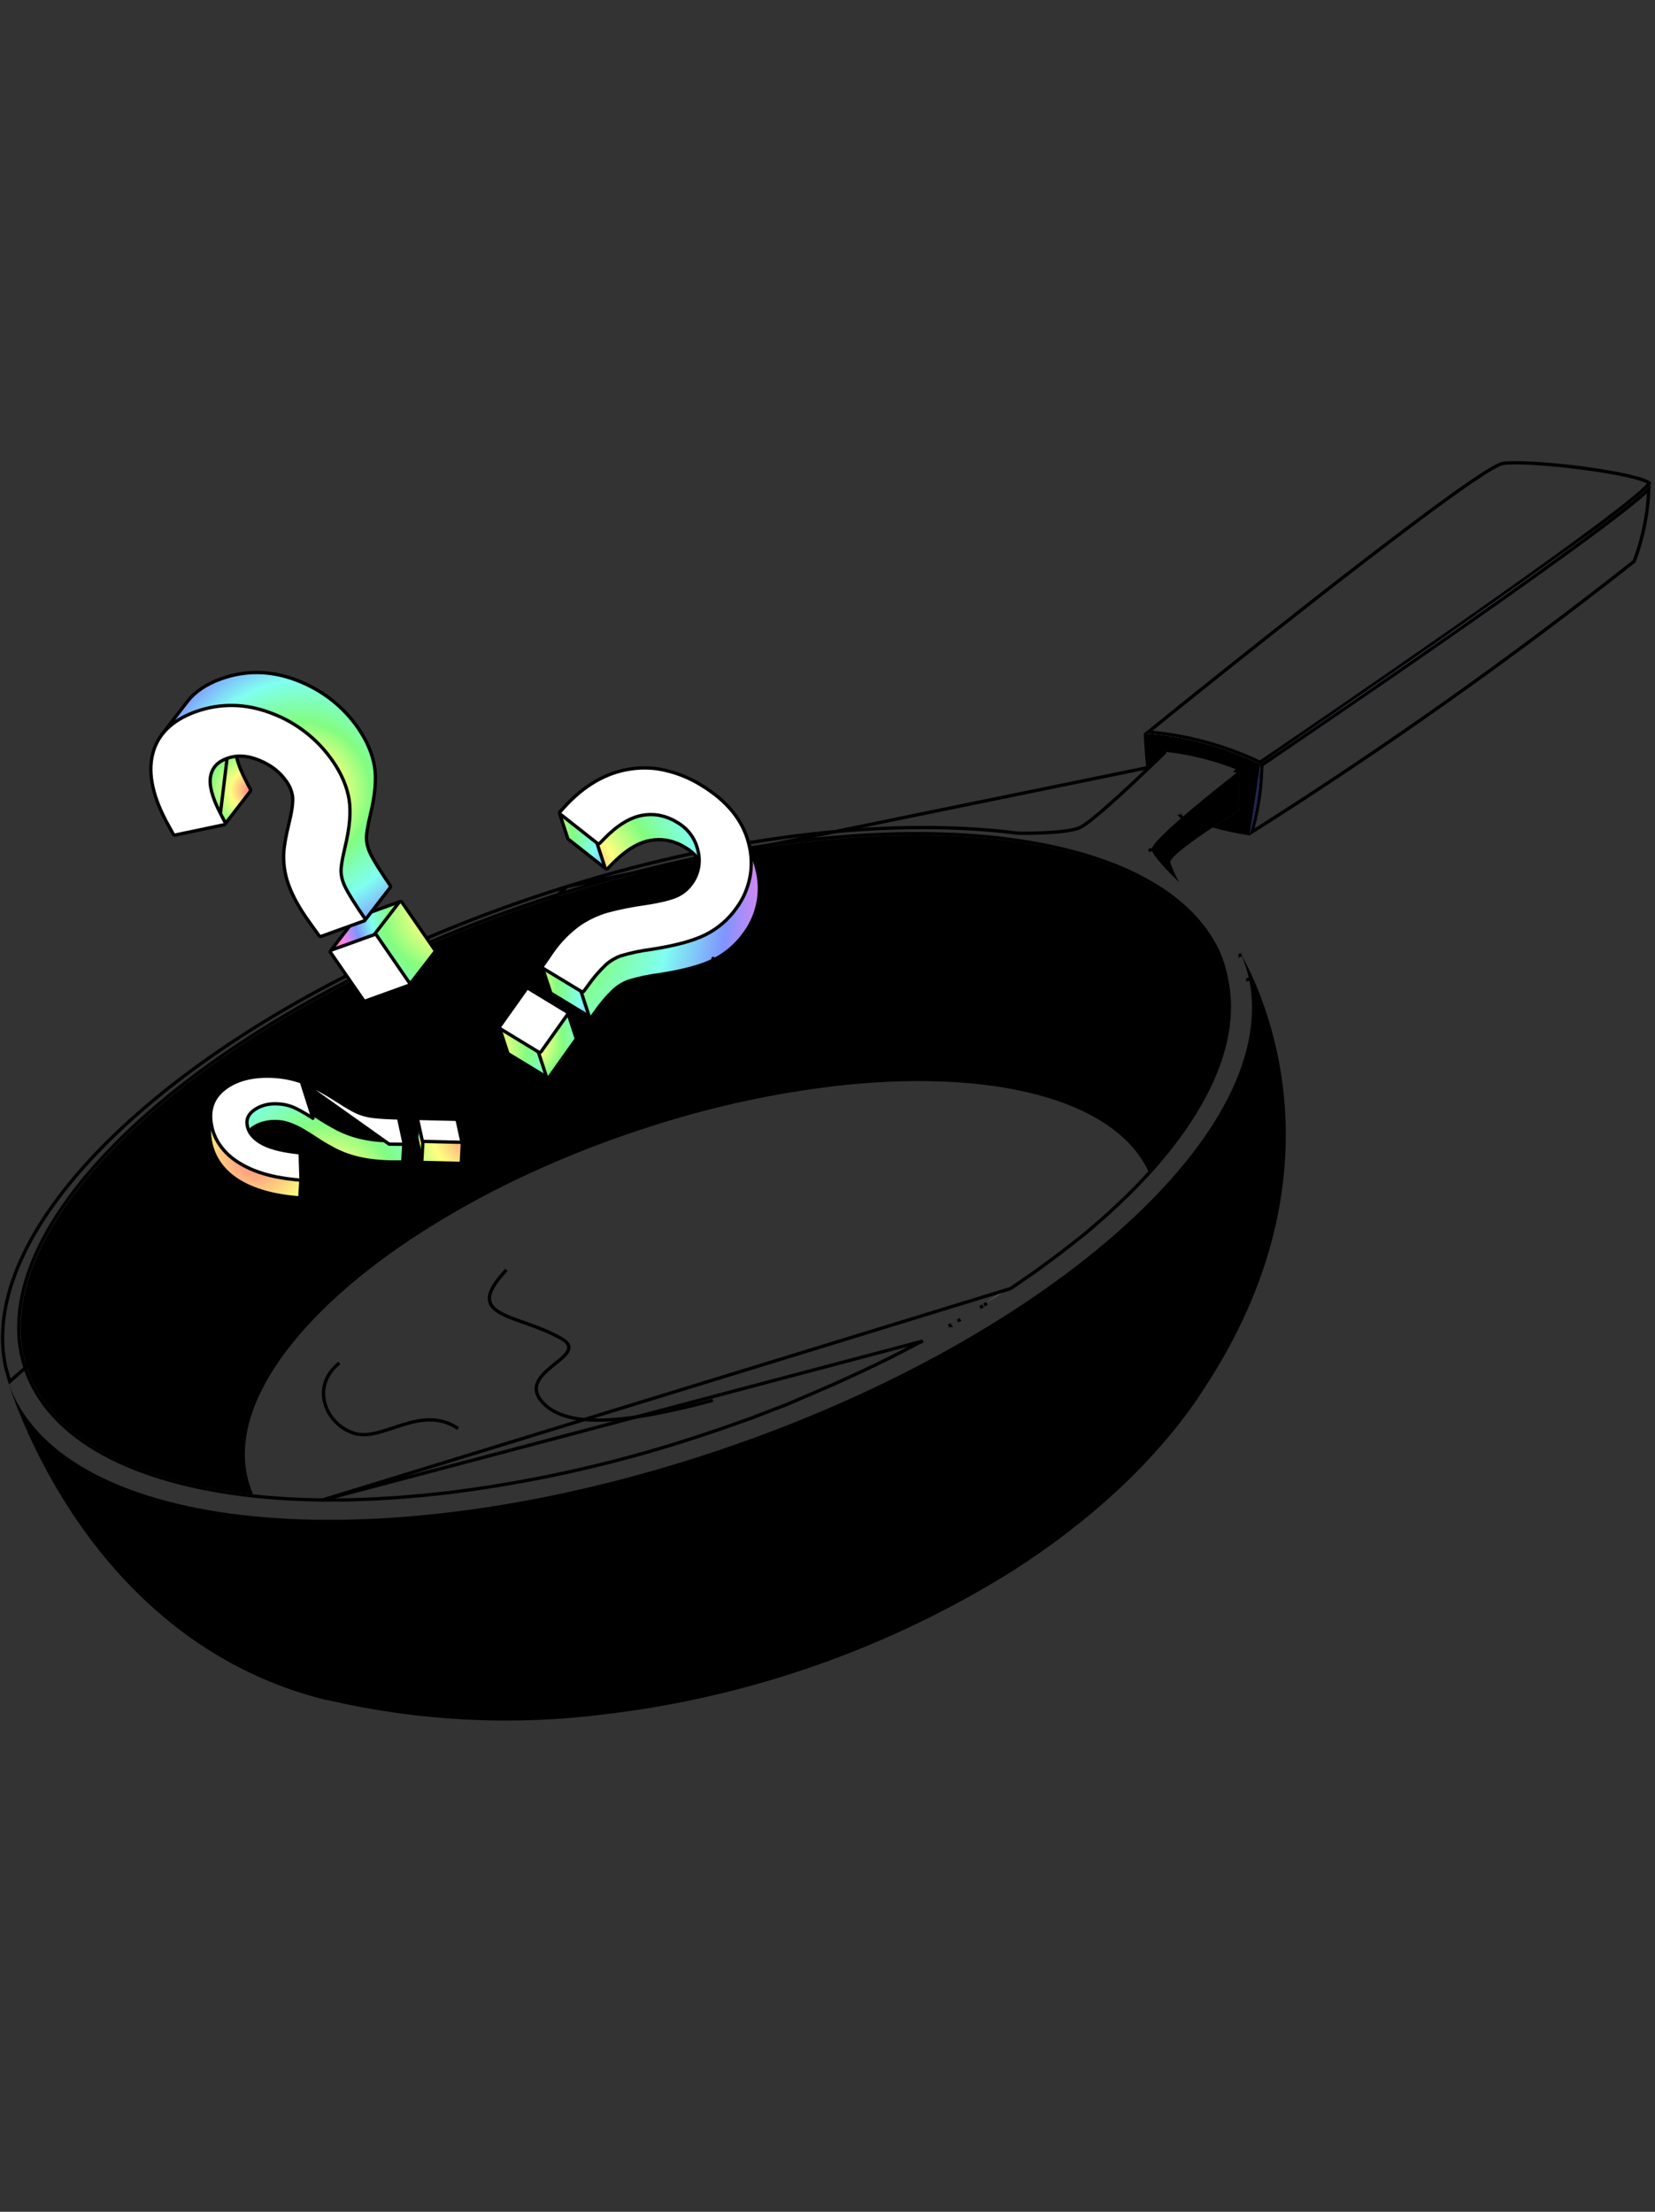 <svg width="499" height="667" viewBox="0 0 499 667" fill="none" xmlns="http://www.w3.org/2000/svg">
<rect x="0" y="0" width="499" height="667" fill="#333333" stroke="none"/>
<g clip-path="url(#clip0_8234_2394)">
<path d="M377.447 250.919C417.27 225.725 455.753 198.465 492.739 169.251C495.37 162.29 496.854 154.951 497.135 147.521C496.863 147.805 496.579 148.077 496.283 148.336L496.059 148.554L496.05 148.563L496.041 148.57L495.055 149.442L494.892 149.59L494.886 149.596L494.879 149.602L493.176 151.041L493.176 151.042L493.165 151.05L492.581 151.517L492.58 151.518L490.661 153.069L490.661 153.069L490.655 153.074L489.747 153.786L489.747 153.786L487.834 155.283L487.834 155.283L487.827 155.288L486.344 156.409L484.824 157.583L484.824 157.583L484.82 157.586L482.463 159.368L482.161 158.969L482.463 159.368L481.655 159.978L481.652 159.98C466.302 171.404 442.885 187.859 422.359 202.053L422.358 202.054C410.872 209.949 400.341 217.153 392.682 222.383C388.853 224.998 385.741 227.12 383.587 228.588C382.51 229.322 381.672 229.893 381.103 230.28L380.456 230.72L380.451 230.724C380.343 237.56 379.333 244.351 377.447 250.919Z" stroke="black"/>
<path d="M496.698 146.427L496.737 146.385L496.784 146.352C496.799 146.342 496.814 146.331 496.828 146.32C497.003 146.147 497.155 145.953 497.281 145.743L497.281 145.742L497.282 145.741L497.282 145.74L497.282 145.739L497.282 145.738L497.282 145.737L497.282 145.736L497.282 145.735L497.283 145.734L497.283 145.733L497.283 145.732L497.283 145.731L497.283 145.73L497.283 145.729L497.283 145.728L497.284 145.727L497.284 145.726L497.284 145.725L497.284 145.724L497.284 145.723L497.284 145.722L497.284 145.721L497.284 145.72L497.285 145.719L497.285 145.718L497.285 145.717L497.285 145.716L497.285 145.715L497.285 145.714L497.285 145.713L497.286 145.712L497.286 145.711L497.286 145.71L497.286 145.709L497.286 145.708L497.286 145.707L497.286 145.706L497.287 145.705L497.287 145.704L497.287 145.703L497.287 145.702L497.287 145.701L497.287 145.7L497.287 145.699L497.288 145.698L497.288 145.697L497.288 145.696L497.288 145.695L497.288 145.694L497.288 145.693L497.288 145.692L497.289 145.691L497.289 145.69L497.289 145.69C497.163 145.586 496.981 145.465 496.728 145.331C496.361 145.136 495.882 144.934 495.3 144.726C494.135 144.311 492.593 143.89 490.776 143.477C487.145 142.65 482.457 141.863 477.579 141.213C472.701 140.564 467.642 140.053 463.269 139.778C458.883 139.502 455.227 139.465 453.132 139.75C452.872 139.787 452.457 139.926 451.872 140.196C451.297 140.461 450.593 140.835 449.769 141.314C448.119 142.272 446.013 143.63 443.533 145.321C438.575 148.701 432.15 153.392 424.953 158.819L424.952 158.819C407.985 171.567 386.768 188.262 370.516 201.23L370.515 201.23C363.205 207.047 356.894 212.121 352.41 215.742C350.169 217.552 348.384 218.998 347.159 219.992C346.804 220.28 346.497 220.53 346.238 220.74C357.917 221.746 369.322 224.842 379.912 229.882L380.456 229.512C380.969 229.164 381.725 228.649 382.7 227.986C384.648 226.66 387.468 224.738 390.954 222.356C397.924 217.592 407.557 210.988 418.204 203.628C439.499 188.906 464.845 171.163 481.07 159.065C481.071 159.065 481.071 159.065 481.071 159.064L481.876 158.456L482.178 158.855L481.876 158.456L484.229 156.678L484.231 156.676L485.751 155.502L485.751 155.502L485.755 155.499L487.237 154.379L489.147 152.885L489.147 152.885L490.052 152.176L491.97 150.625L491.97 150.625L491.972 150.623L492.552 150.159L494.245 148.728L495.386 147.716L495.612 147.496L495.612 147.496L495.619 147.489C496.05 147.088 496.405 146.745 496.698 146.427Z" stroke="black"/>
<path d="M422.092 201.528C399.189 217.442 379.971 230.343 379.971 230.343C379.971 230.343 448.921 183.559 481.387 159.352C466.028 170.884 442.617 187.334 422.092 201.528Z" fill="url(#paint0_linear_8234_2394)"/>
<path d="M422.092 201.528C399.189 217.442 379.971 230.343 379.971 230.343C379.971 230.343 448.921 183.559 481.387 159.352C466.028 170.884 442.617 187.334 422.092 201.528Z" fill="url(#paint1_linear_8234_2394)"/>
<path d="M206.969 440.496C310.653 408.227 386.626 343.222 376.609 295.261C376.057 292.719 375.263 290.235 374.238 287.844C380.742 299.367 406.446 353.078 362.82 419.106C362.268 419.954 361.688 420.798 361.092 421.756C347.56 441.496 328.206 459.093 305.368 473.715C268.129 497 226.215 511.76 182.622 516.94C154.612 520.533 126.187 519.086 98.688 512.669C98.426 512.618 98.161 512.581 97.895 512.558C31.182 495.828 6.825 430.42 2.438 416.764C17.391 460.816 106.841 471.701 206.969 440.496Z" fill="black"/>
<path d="M1.693 414.288C1.829 414.897 1.995 415.5 2.192 416.092L1.693 414.288Z" fill="url(#paint2_linear_8234_2394)"/>
<path d="M379.958 230.457C379.899 237.73 378.81 244.958 376.726 251.926L379.958 230.457Z" fill="url(#paint3_linear_8234_2394)"/>
<path d="M379.958 230.457C379.899 237.73 378.81 244.958 376.726 251.926L379.958 230.457Z" fill="url(#paint4_linear_8234_2394)"/>
<path d="M379.954 230.457L344.955 221.14C357.101 222.03 368.972 225.19 379.954 230.457Z" fill="url(#paint5_linear_8234_2394)"/>
<path d="M344.955 221.14C357.101 222.03 368.972 225.19 379.954 230.457L376.722 251.926C372.935 251.367 369.189 250.563 365.506 249.52C369.677 246.748 373.279 244.533 373.279 244.533L373.649 232.381C366.298 229.378 358.553 227.448 350.653 226.65C350.653 226.65 348.576 228.702 345.578 231.551C345.278 228.328 345.017 224.821 344.841 221.124L344.955 221.14Z" fill="black"/>
<path d="M373.736 232.393L373.366 244.545C373.366 244.545 369.764 246.76 365.593 249.532C362.48 248.663 359.411 247.685 356.366 246.536C364.025 239.885 373.736 232.393 373.736 232.393Z" fill="url(#paint6_linear_8234_2394)"/>
<path d="M356.366 246.536C364.025 239.885 373.736 232.393 373.736 232.393L373.366 244.545C373.366 244.545 369.764 246.76 365.593 249.532C359.606 253.525 352.448 258.655 352.873 260.16C353.589 262.195 354.473 264.166 355.515 266.053C352.282 262.941 347.633 258.184 347.272 256.225C347.034 255.035 351.241 250.967 356.366 246.536Z" fill="black"/>
<path d="M257.079 414.503C258.186 414.022 259.269 413.508 260.352 412.994C259.249 413.65 258.186 414.022 257.079 414.503Z" fill="url(#paint7_linear_8234_2394)"/>
<path d="M257.079 414.503C258.186 414.022 259.269 413.508 260.352 412.994C259.249 413.65 258.186 414.022 257.079 414.503Z" fill="url(#paint8_linear_8234_2394)"/>
<path d="M257.079 414.503C258.186 414.022 259.269 413.508 260.352 412.994C259.249 413.65 258.186 414.022 257.079 414.503Z" fill="url(#paint9_linear_8234_2394)"/>
<path d="M269.163 408.79C269.757 408.468 270.351 408.146 270.969 407.856C270.237 408.13 269.644 408.452 269.163 408.79Z" fill="url(#paint10_linear_8234_2394)"/>
<path d="M269.163 408.79C269.757 408.468 270.351 408.146 270.969 407.856C270.237 408.13 269.644 408.452 269.163 408.79Z" fill="url(#paint11_linear_8234_2394)"/>
<path d="M269.163 408.79C269.757 408.468 270.351 408.146 270.969 407.856C270.237 408.13 269.644 408.452 269.163 408.79Z" fill="url(#paint12_linear_8234_2394)"/>
<path d="M297.115 392.916C299.707 391.312 302.186 389.692 304.621 388.181C302.17 389.805 299.691 391.425 297.115 392.916Z" fill="url(#paint13_linear_8234_2394)"/>
<path d="M297.115 392.916C299.707 391.312 302.186 389.692 304.621 388.181C302.17 389.805 299.691 391.425 297.115 392.916Z" fill="url(#paint14_linear_8234_2394)"/>
<path d="M297.115 392.916C299.707 391.312 302.186 389.692 304.621 388.181C302.17 389.805 299.691 391.425 297.115 392.916Z" fill="url(#paint15_linear_8234_2394)"/>
<path d="M306.917 386.623C308.641 385.446 310.345 384.21 312 383.111C310.333 384.295 308.641 385.446 306.917 386.623Z" fill="url(#paint16_linear_8234_2394)"/>
<path d="M306.917 386.623C308.641 385.446 310.345 384.21 312 383.111C310.333 384.295 308.641 385.446 306.917 386.623Z" fill="url(#paint17_linear_8234_2394)"/>
<path d="M306.917 386.623C308.641 385.446 310.345 384.21 312 383.111C310.333 384.295 308.641 385.446 306.917 386.623Z" fill="url(#paint18_linear_8234_2394)"/>
<path d="M270.862 407.841C273.197 406.635 275.499 405.453 277.781 404.21C275.414 405.441 273.197 406.635 270.862 407.841Z" fill="url(#paint19_linear_8234_2394)"/>
<path d="M270.862 407.841C273.197 406.635 275.499 405.453 277.781 404.21C275.414 405.441 273.197 406.635 270.862 407.841Z" fill="url(#paint20_linear_8234_2394)"/>
<path d="M270.862 407.841C273.197 406.635 275.499 405.453 277.781 404.21C275.414 405.441 273.197 406.635 270.862 407.841Z" fill="url(#paint21_linear_8234_2394)"/>
<path d="M335.679 363.95C337.003 362.747 338.285 361.422 339.508 360.321C338.269 361.536 337.003 362.747 335.679 363.95Z" fill="url(#paint22_linear_8234_2394)"/>
<path d="M335.679 363.95C337.003 362.747 338.285 361.422 339.508 360.321C338.269 361.536 337.003 362.747 335.679 363.95Z" fill="url(#paint23_linear_8234_2394)"/>
<path d="M335.679 363.95C337.003 362.747 338.285 361.422 339.508 360.321C338.269 361.536 337.003 362.747 335.679 363.95Z" fill="url(#paint24_linear_8234_2394)"/>
<path d="M341.248 358.597C342.994 356.846 344.631 355.05 346.289 353.315C344.688 355.058 342.853 356.826 341.248 358.597Z" fill="url(#paint25_linear_8234_2394)"/>
<path d="M341.248 358.597C342.994 356.846 344.631 355.05 346.289 353.315C344.688 355.058 342.853 356.826 341.248 358.597Z" fill="url(#paint26_linear_8234_2394)"/>
<path d="M341.248 358.597C342.994 356.846 344.631 355.05 346.289 353.315C344.688 355.058 342.853 356.826 341.248 358.597Z" fill="url(#paint27_linear_8234_2394)"/>
<path d="M260.349 412.994C263.286 411.612 266.199 410.197 269.055 408.774C266.086 410.181 263.286 411.612 260.349 412.994Z" fill="url(#paint28_linear_8234_2394)"/>
<path d="M260.349 412.994C263.286 411.612 266.199 410.197 269.055 408.774C266.086 410.181 263.286 411.612 260.349 412.994Z" fill="url(#paint29_linear_8234_2394)"/>
<path d="M260.349 412.994C263.286 411.612 266.199 410.197 269.055 408.774C266.086 410.181 263.286 411.612 260.349 412.994Z" fill="url(#paint30_linear_8234_2394)"/>
<path d="M314.475 381.317C316.146 380.104 317.704 378.876 319.375 377.664C317.76 378.884 316.146 380.104 314.475 381.317Z" fill="url(#paint31_linear_8234_2394)"/>
<path d="M314.475 381.317C316.146 380.104 317.704 378.876 319.375 377.664C317.76 378.884 316.146 380.104 314.475 381.317Z" fill="url(#paint32_linear_8234_2394)"/>
<path d="M314.475 381.317C316.146 380.104 317.704 378.876 319.375 377.664C317.76 378.884 316.146 380.104 314.475 381.317Z" fill="url(#paint33_linear_8234_2394)"/>
<path d="M321.366 376.062C323.505 374.394 325.592 372.69 327.598 371.149C325.58 372.776 323.493 374.479 321.366 376.062Z" fill="url(#paint34_linear_8234_2394)"/>
<path d="M321.366 376.062C323.505 374.394 325.592 372.69 327.598 371.149C325.58 372.776 323.493 374.479 321.366 376.062Z" fill="url(#paint35_linear_8234_2394)"/>
<path d="M321.366 376.062C323.505 374.394 325.592 372.69 327.598 371.149C325.58 372.776 323.493 374.479 321.366 376.062Z" fill="url(#paint36_linear_8234_2394)"/>
<path d="M245.313 419.742L242.242 421.048C243.955 420.362 245.644 419.644 247.312 418.865L245.313 419.742Z" fill="url(#paint37_linear_8234_2394)"/>
<path d="M245.313 419.742L242.242 421.048C243.955 420.362 245.644 419.644 247.312 418.865L245.313 419.742Z" fill="url(#paint38_linear_8234_2394)"/>
<path d="M245.313 419.742L242.242 421.048C243.955 420.362 245.644 419.644 247.312 418.865L245.313 419.742Z" fill="url(#paint39_linear_8234_2394)"/>
<path d="M76.322 450.632C82.95 451.356 89.941 451.755 97.234 451.849C89.884 451.747 82.95 451.356 76.322 450.632Z" fill="url(#paint40_linear_8234_2394)"/>
<path d="M76.322 450.632C82.95 451.356 89.941 451.755 97.234 451.849C89.884 451.747 82.95 451.356 76.322 450.632Z" fill="url(#paint41_linear_8234_2394)"/>
<path d="M76.322 450.632C82.95 451.356 89.941 451.755 97.234 451.849C89.884 451.747 82.95 451.356 76.322 450.632Z" fill="url(#paint42_linear_8234_2394)"/>
<path d="M135.337 449.657L130.295 450.196L135.867 449.587L135.337 449.657Z" fill="url(#paint43_linear_8234_2394)"/>
<path d="M135.337 449.657L130.295 450.196L135.867 449.587L135.337 449.657Z" fill="url(#paint44_linear_8234_2394)"/>
<path d="M135.337 449.657L130.295 450.196L135.867 449.587L135.337 449.657Z" fill="url(#paint45_linear_8234_2394)"/>
<path d="M137.609 449.367C160.598 446.344 183.282 441.329 205.406 434.378C183.286 441.342 160.6 446.357 137.609 449.367Z" fill="url(#paint46_linear_8234_2394)"/>
<path d="M137.609 449.367C160.598 446.344 183.282 441.329 205.406 434.378C183.286 441.342 160.6 446.357 137.609 449.367Z" fill="url(#paint47_linear_8234_2394)"/>
<path d="M137.609 449.367C160.598 446.344 183.282 441.329 205.406 434.378C183.286 441.342 160.6 446.357 137.609 449.367Z" fill="url(#paint48_linear_8234_2394)"/>
<path d="M171.28 269.393C265.394 240.095 349.486 248.611 367.054 287.592C368.185 290.097 369.039 292.718 369.6 295.41C373.226 313.268 364.294 333.363 346.285 353.316C337.413 334.145 307.651 324.548 268.52 326.192C263.173 326.428 257.657 326.842 251.992 327.497C233.756 329.647 215.763 333.512 198.25 339.042C184.888 343.188 171.815 348.22 159.12 354.105C149.074 358.745 139.322 363.997 129.919 369.833C92.285 393.203 69.653 421.851 74.466 444.85C74.874 446.838 75.494 448.776 76.315 450.632C40.243 446.717 14.855 433.509 8.048 412.169C7.673 410.931 7.325 409.697 7.039 408.442C-2.349 362.796 71.18 300.601 171.28 269.393Z" fill="black"/>
<path d="M170.979 267.349L170.98 267.348C222 251.368 270.137 246.553 307.103 251.288L307.134 251.292L307.164 251.292C309.218 251.304 312.844 251.281 316.425 251.059C318.215 250.948 320.001 250.787 321.577 250.554C323.144 250.322 324.538 250.015 325.527 249.599L325.535 249.595L325.535 249.595C326.372 249.225 327.672 248.304 329.213 247.083C330.77 245.849 332.619 244.27 334.569 242.544C338.469 239.092 342.788 235.034 346.012 231.924M170.979 267.349L345.666 231.563M170.979 267.349C119.174 283.465 74.324 307.754 43.683 333.982C28.362 347.096 16.61 360.682 9.312 373.956C2.014 387.231 -0.814 400.163 1.651 412C1.725 412.352 1.821 412.698 1.926 413.053C2.028 413.403 2.141 413.771 2.238 414.141L2.24 414.15L2.242 414.159C2.374 414.752 2.536 415.338 2.727 415.915L2.734 415.934L2.739 415.954C2.794 416.182 2.862 416.408 2.94 416.629L2.943 416.636L170.979 267.349ZM346.012 231.924C346.012 231.924 346.013 231.923 346.013 231.923L345.666 231.563M346.012 231.924C346.011 231.925 346.011 231.925 346.01 231.926L345.666 231.563M346.012 231.924C347.512 230.499 348.781 229.273 349.676 228.403C350.124 227.968 350.477 227.622 350.719 227.384C350.8 227.305 350.869 227.238 350.924 227.184M345.666 231.563C348.663 228.714 350.741 226.662 350.741 226.662M350.924 227.184C350.846 227.176 350.768 227.168 350.691 227.16L350.741 226.662M350.924 227.184C350.951 227.157 350.976 227.133 350.996 227.112L351.068 227.042L351.086 227.024L351.091 227.02L351.092 227.018L351.092 227.018L351.092 227.018L350.741 226.662M350.924 227.184L350.741 226.662M97.227 452.349L97.235 452.349L104.516 452.326L104.53 452.326L106.561 452.262L106.562 452.262L112.047 452.075L112.059 452.074L114.971 451.903L119.63 451.629L119.642 451.628L119.642 451.628L122.885 451.358L122.888 451.358L127.595 450.946L127.603 450.945L130.211 450.674L130.213 450.673L135.255 450.135L135.268 450.133L135.268 450.133L135.795 450.063L135.798 450.063L137.53 449.843L137.531 449.843C160.551 446.829 183.265 441.807 205.414 434.835L205.414 434.835C209.102 433.672 212.736 432.473 216.346 431.242C216.963 431.05 217.581 430.829 218.191 430.61C218.594 430.466 218.993 430.323 219.386 430.19L219.393 430.187L226.93 427.51L226.937 427.508L226.943 427.505L231.216 425.848L231.218 425.847L237.136 423.581L237.145 423.577L237.155 423.573L242.223 421.391L242.225 421.39L245.294 420.085L245.298 420.083L247.203 419.251L247.205 419.251L251.199 417.525L251.205 417.523L251.208 417.521C253.175 416.642 255.148 415.76 257.07 414.841C258.183 414.357 259.27 413.841 260.348 413.329C263.289 411.945 266.204 410.529 269.063 409.105L269.07 409.101L269.078 409.097C269.674 408.774 270.255 408.459 270.857 408.177L270.866 408.173L270.875 408.168C271.103 408.05 271.331 407.933 271.559 407.815C273.659 406.731 275.739 405.656 277.803 404.532L277.802 404.533L277.564 404.093L277.803 404.532L97.227 452.349ZM97.227 452.349C89.92 452.255 82.913 451.855 76.267 451.129C40.168 447.154 14.484 433.967 7.501 412.254L7.499 412.246C7.122 411.002 6.771 409.755 6.48 408.485L6.478 408.475C4.098 396.923 6.979 384.362 14.153 371.563C21.328 358.764 32.812 345.693 47.703 333.092C77.484 307.889 120.954 284.51 171.052 268.904L171.201 269.381L171.053 268.904C218.157 254.24 262.755 249.028 297.809 252.374C332.818 255.715 358.486 267.617 367.431 287.375L367.431 287.375L367.435 287.386C368.535 289.977 369.343 292.683 369.847 295.453C373.538 313.404 364.541 333.81 346.412 353.79L346.412 353.791L346.403 353.8C345.846 354.382 345.289 354.975 344.728 355.572C343.629 356.741 342.513 357.927 341.354 359.089L341.352 359.092L339.609 360.815L339.601 360.823L339.592 360.831C338.989 361.374 338.369 361.974 337.729 362.595L337.704 362.619C337.075 363.229 336.427 363.857 335.768 364.456C335.767 364.457 335.766 364.457 335.765 364.458L333.744 366.34L333.738 366.346L333.732 366.351L329.293 370.214L329.292 370.214L327.682 371.609L327.671 371.618L327.66 371.627C326.541 372.486 325.409 373.388 324.252 374.308C323.328 375.043 322.389 375.791 321.431 376.538L321.428 376.54L319.454 378.057L319.454 378.057L319.443 378.065C318.612 378.668 317.809 379.275 317.001 379.886L316.998 379.888C316.192 380.497 315.382 381.11 314.543 381.718L314.543 381.718L312.068 383.513L312.06 383.519L312.051 383.524C311.09 384.162 310.124 384.839 309.141 385.527C308.429 386.027 307.708 386.532 306.973 387.033L306.972 387.033L304.675 388.592L304.667 388.598M97.227 452.349L304.667 388.598M304.667 388.598L304.658 388.603L304.667 388.598ZM373.2 232.176C373.379 232.248 373.558 232.32 373.737 232.393C373.737 232.393 373.576 232.517 373.28 232.747C373.101 232.674 372.922 232.603 372.742 232.532C372.836 232.458 372.922 232.392 372.998 232.333C373.075 232.273 373.143 232.22 373.2 232.176ZM356.039 246.158C356.039 246.158 356.04 246.158 356.04 246.157L356.367 246.536L356.039 246.158C356.039 246.158 356.039 246.158 356.039 246.158ZM346.781 256.319C346.781 256.318 346.781 256.317 346.781 256.316L347.272 256.225L346.782 256.323C346.782 256.322 346.782 256.32 346.781 256.319ZM373.9 288.061C373.9 288.06 373.899 288.059 373.899 288.058L374.358 287.861L373.901 288.065C373.901 288.064 373.9 288.062 373.9 288.061ZM286.453 399.721C286.453 399.721 286.453 399.721 286.453 399.721L286.451 399.722L286.207 399.286L286.455 399.72L286.454 399.72C286.454 399.721 286.454 399.721 286.453 399.721ZM376.729 295.278L376.24 295.384C376.24 295.383 376.24 295.382 376.24 295.382C376.24 295.381 376.24 295.381 376.24 295.38L376.729 295.278ZM288.909 397.726L289.17 398.152C289.168 398.153 289.166 398.154 289.165 398.155C289.163 398.157 289.161 398.158 289.159 398.159L288.909 397.726ZM295.945 394.071L295.936 394.076L295.689 393.642L295.955 394.065C295.952 394.067 295.949 394.069 295.945 394.071ZM296.888 392.913L297.172 393.324C297.169 393.327 297.165 393.329 297.162 393.331C297.158 393.334 297.155 393.336 297.151 393.338L296.888 392.913Z" stroke="black"/>
<path d="M102.337 411.015C93.352 418.209 98.239 429.628 106.847 432.249C115.457 434.87 126.856 423.185 138.128 430.799M152.691 382.967C138.839 397.565 156.038 396.007 169.368 403.725C178.465 408.992 155.162 413.582 163.542 422.857C171.36 431.51 191.056 428.622 214.934 422.304" stroke="black"/>
<path d="M99.71 286.683C99.575 286.859 99.571 287.103 99.702 287.283C99.833 287.462 100.067 287.534 100.276 287.459L113.288 282.766C113.378 282.733 113.456 282.676 113.514 282.601L121.165 272.679C121.3 272.503 121.304 272.258 121.173 272.079C121.042 271.899 120.808 271.828 120.599 271.903L107.587 276.596C107.497 276.628 107.419 276.686 107.36 276.761L99.71 286.683Z" fill="url(#paint49_angular_8234_2394)"/>
<path d="M99.71 286.683C99.575 286.859 99.571 287.103 99.702 287.283C99.833 287.462 100.067 287.534 100.276 287.459L113.288 282.766C113.378 282.733 113.456 282.676 113.514 282.601L121.165 272.679C121.3 272.503 121.304 272.258 121.173 272.079C121.042 271.899 120.808 271.828 120.599 271.903L107.587 276.596C107.497 276.628 107.419 276.686 107.36 276.761L99.71 286.683Z" fill="white" fill-opacity="0.5"/>
<path d="M99.71 286.683C99.575 286.859 99.571 287.103 99.702 287.283C99.833 287.462 100.067 287.534 100.276 287.459L113.288 282.766C113.378 282.733 113.456 282.676 113.514 282.601L121.165 272.679C121.3 272.503 121.304 272.258 121.173 272.079C121.042 271.899 120.808 271.828 120.599 271.903L107.587 276.596C107.497 276.628 107.419 276.686 107.36 276.761L99.71 286.683Z" stroke="black" stroke-linejoin="round"/>
<path d="M112.722 281.989C112.589 282.161 112.583 282.399 112.706 282.578L122.629 296.986C122.719 297.117 122.867 297.198 123.027 297.202C123.187 297.206 123.339 297.134 123.436 297.008L131.089 287.089C131.222 286.917 131.228 286.679 131.105 286.5L121.18 272.089C121.089 271.958 120.941 271.877 120.782 271.873C120.622 271.869 120.47 271.941 120.372 272.067L112.722 281.989Z" fill="url(#paint50_angular_8234_2394)"/>
<path d="M112.722 281.989C112.589 282.161 112.583 282.399 112.706 282.578L122.629 296.986C122.719 297.117 122.867 297.198 123.027 297.202C123.187 297.206 123.339 297.134 123.436 297.008L131.089 287.089C131.222 286.917 131.228 286.679 131.105 286.5L121.18 272.089C121.089 271.958 120.941 271.877 120.782 271.873C120.622 271.869 120.47 271.941 120.372 272.067L112.722 281.989Z" fill="white" fill-opacity="0.5"/>
<path d="M112.722 281.989C112.589 282.161 112.583 282.399 112.706 282.578L122.629 296.986C122.719 297.117 122.867 297.198 123.027 297.202C123.187 297.206 123.339 297.134 123.436 297.008L131.089 287.089C131.222 286.917 131.228 286.679 131.105 286.5L121.18 272.089C121.089 271.958 120.941 271.877 120.782 271.873C120.622 271.869 120.47 271.941 120.372 272.067L112.722 281.989Z" stroke="black" stroke-linejoin="round"/>
<path d="M113.53 282.006C113.401 281.818 113.162 281.742 112.948 281.819L99.936 286.512C99.79 286.564 99.677 286.682 99.629 286.829C99.582 286.977 99.606 287.138 99.694 287.266L109.616 301.673C109.745 301.86 109.984 301.937 110.198 301.86L123.21 297.167C123.356 297.114 123.469 296.997 123.516 296.85C123.564 296.702 123.54 296.541 123.452 296.413L113.53 282.006Z" fill="white" stroke="black" stroke-linejoin="round"/>
<path d="M63.953 230.611L63.953 230.611L63.95 230.614C63.239 231.554 62.753 232.647 62.529 233.809C61.921 236.774 62.998 240.811 65.565 245.745L65.565 245.746L66.983 248.467C67.062 248.618 67.213 248.718 67.382 248.734C67.552 248.749 67.718 248.676 67.823 248.541L75.475 238.623C75.594 238.468 75.613 238.259 75.523 238.086L74.103 235.362C74.102 235.362 74.102 235.362 74.102 235.362C71.558 230.461 70.623 226.693 71.16 224.085L71.16 224.085L71.161 224.079C71.356 223.067 71.781 222.117 72.4 221.3C72.567 221.081 72.524 220.768 72.306 220.601C72.087 220.433 71.774 220.474 71.606 220.692L71.603 220.696L63.953 230.611Z" fill="url(#paint51_angular_8234_2394)"/>
<path d="M63.953 230.611L63.953 230.611L63.95 230.614C63.239 231.554 62.753 232.647 62.529 233.809C61.921 236.774 62.998 240.811 65.565 245.745L65.565 245.746L66.983 248.467C67.062 248.618 67.213 248.718 67.382 248.734C67.552 248.749 67.718 248.676 67.823 248.541L75.475 238.623C75.594 238.468 75.613 238.259 75.523 238.086L74.103 235.362C74.102 235.362 74.102 235.362 74.102 235.362C71.558 230.461 70.623 226.693 71.16 224.085L71.16 224.085L71.161 224.079C71.356 223.067 71.781 222.117 72.4 221.3C72.567 221.081 72.524 220.768 72.306 220.601C72.087 220.433 71.774 220.474 71.606 220.692L71.603 220.696L63.953 230.611Z" fill="white" fill-opacity="0.5"/>
<path d="M63.953 230.611L63.953 230.611L63.95 230.614C63.239 231.554 62.753 232.647 62.529 233.809C61.921 236.774 62.998 240.811 65.565 245.745L65.565 245.746L66.983 248.467C67.062 248.618 67.213 248.718 67.382 248.734C67.552 248.749 67.718 248.676 67.823 248.541L75.475 238.623C75.594 238.468 75.613 238.259 75.523 238.086L74.103 235.362C74.102 235.362 74.102 235.362 74.102 235.362C71.558 230.461 70.623 226.693 71.16 224.085L71.16 224.085L71.161 224.079C71.356 223.067 71.781 222.117 72.4 221.3C72.567 221.081 72.524 220.768 72.306 220.601C72.087 220.433 71.774 220.474 71.606 220.692L71.603 220.696L63.953 230.611Z" stroke="black" stroke-linejoin="round"/>
<path d="M89.419 205.125L89.419 205.125C81.732 202.178 74.048 202.05 66.567 204.74L66.566 204.741C62.15 206.339 58.797 208.594 56.517 211.53L56.516 211.531L48.878 221.43C48.873 221.437 48.868 221.443 48.863 221.449C48.863 221.449 48.863 221.449 48.863 221.449C48.863 221.45 48.863 221.45 48.863 221.45C48.694 221.668 48.735 221.982 48.953 222.151C49.172 222.319 49.486 222.279 49.655 222.06L49.655 222.06C49.66 222.054 49.665 222.047 49.669 222.041C51.794 219.293 54.983 217.127 59.252 215.6L59.253 215.599C66.483 212.994 73.924 213.12 81.399 215.989L81.399 215.989L81.405 215.991C88.738 218.708 95.073 223.642 99.531 230.11C102.105 233.847 103.697 237.619 104.286 241.324C104.853 244.911 104.473 249.461 103.056 255.291L103.056 255.291C101.994 259.67 101.788 261.783 101.822 262.824L101.822 262.83C101.887 264.291 102.218 265.731 102.797 267.078C103.26 268.209 104.437 270.467 107.366 274.858L107.367 274.86L109.176 277.542C109.266 277.675 109.414 277.757 109.575 277.762C109.735 277.767 109.889 277.695 109.987 277.568L117.641 267.643C117.772 267.472 117.78 267.237 117.659 267.058L115.854 264.381C112.922 259.985 111.798 257.806 111.377 256.775L111.377 256.775L111.374 256.767C110.844 255.53 110.54 254.209 110.478 252.869C110.456 251.975 110.637 249.968 111.684 245.605C113.104 239.724 113.526 235.019 112.933 231.251L112.933 231.25C112.316 227.372 110.653 223.458 108.011 219.622C103.448 212.994 97.195 208.11 89.419 205.125Z" fill="url(#paint52_angular_8234_2394)"/>
<path d="M89.419 205.125L89.419 205.125C81.732 202.178 74.048 202.05 66.567 204.74L66.566 204.741C62.15 206.339 58.797 208.594 56.517 211.53L56.516 211.531L48.878 221.43C48.873 221.437 48.868 221.443 48.863 221.449C48.863 221.449 48.863 221.449 48.863 221.449C48.863 221.45 48.863 221.45 48.863 221.45C48.694 221.668 48.735 221.982 48.953 222.151C49.172 222.319 49.486 222.279 49.655 222.06L49.655 222.06C49.66 222.054 49.665 222.047 49.669 222.041C51.794 219.293 54.983 217.127 59.252 215.6L59.253 215.599C66.483 212.994 73.924 213.12 81.399 215.989L81.399 215.989L81.405 215.991C88.738 218.708 95.073 223.642 99.531 230.11C102.105 233.847 103.697 237.619 104.286 241.324C104.853 244.911 104.473 249.461 103.056 255.291L103.056 255.291C101.994 259.67 101.788 261.783 101.822 262.824L101.822 262.83C101.887 264.291 102.218 265.731 102.797 267.078C103.26 268.209 104.437 270.467 107.366 274.858L107.367 274.86L109.176 277.542C109.266 277.675 109.414 277.757 109.575 277.762C109.735 277.767 109.889 277.695 109.987 277.568L117.641 267.643C117.772 267.472 117.78 267.237 117.659 267.058L115.854 264.381C112.922 259.985 111.798 257.806 111.377 256.775L111.377 256.775L111.374 256.767C110.844 255.53 110.54 254.209 110.478 252.869C110.456 251.975 110.637 249.968 111.684 245.605C113.104 239.724 113.526 235.019 112.933 231.251L112.933 231.25C112.316 227.372 110.653 223.458 108.011 219.622C103.448 212.994 97.195 208.11 89.419 205.125Z" fill="white" fill-opacity="0.5"/>
<path d="M89.419 205.125L89.419 205.125C81.732 202.178 74.048 202.05 66.567 204.74L66.566 204.741C62.15 206.339 58.797 208.594 56.517 211.53L56.516 211.531L48.878 221.43C48.873 221.437 48.868 221.443 48.863 221.449C48.863 221.449 48.863 221.449 48.863 221.449C48.863 221.45 48.863 221.45 48.863 221.45C48.694 221.668 48.735 221.982 48.953 222.151C49.172 222.319 49.486 222.279 49.655 222.06L49.655 222.06C49.66 222.054 49.665 222.047 49.669 222.041C51.794 219.293 54.983 217.127 59.252 215.6L59.253 215.599C66.483 212.994 73.924 213.12 81.399 215.989L81.399 215.989L81.405 215.991C88.738 218.708 95.073 223.642 99.531 230.11C102.105 233.847 103.697 237.619 104.286 241.324C104.853 244.911 104.473 249.461 103.056 255.291L103.056 255.291C101.994 259.67 101.788 261.783 101.822 262.824L101.822 262.83C101.887 264.291 102.218 265.731 102.797 267.078C103.26 268.209 104.437 270.467 107.366 274.858L107.367 274.86L109.176 277.542C109.266 277.675 109.414 277.757 109.575 277.762C109.735 277.767 109.889 277.695 109.987 277.568L117.641 267.643C117.772 267.472 117.78 267.237 117.659 267.058L115.854 264.381C112.922 259.985 111.798 257.806 111.377 256.775L111.377 256.775L111.374 256.767C110.844 255.53 110.54 254.209 110.478 252.869C110.456 251.975 110.637 249.968 111.684 245.605C113.104 239.724 113.526 235.019 112.933 231.251L112.933 231.25C112.316 227.372 110.653 223.458 108.011 219.622C103.448 212.994 97.195 208.11 89.419 205.125Z" stroke="black" stroke-linejoin="round"/>
<path d="M67.87 248.005L66.452 245.285L68.468 228.702C71.428 227.638 74.61 227.8 78.183 229.28C81.772 230.766 84.415 232.822 86.353 235.642L86.353 235.642L86.361 235.652C87.301 236.947 87.927 238.443 88.187 240.018C88.345 241.098 88.328 243.371 87.228 247.868L87.227 247.868C86.226 251.961 85.676 254.978 85.566 257.1C85.41 259.922 85.747 262.754 86.562 265.469L86.562 265.469C87.59 268.892 89.525 272.672 92.299 276.705C92.757 277.384 93.454 278.353 94.344 279.584C94.344 279.584 94.344 279.584 94.344 279.584L96.234 282.21C96.365 282.392 96.599 282.464 96.809 282.389L109.752 277.721C109.897 277.668 110.01 277.552 110.058 277.406C110.106 277.259 110.083 277.099 109.997 276.971L108.189 274.29C105.259 269.898 104.136 267.718 103.712 266.683L103.712 266.683L103.709 266.675C103.177 265.439 102.874 264.119 102.813 262.779C102.794 261.888 102.975 259.88 104.019 255.514C105.439 249.633 105.862 244.928 105.265 241.156L105.265 241.155C104.649 237.277 102.988 233.367 100.346 229.531L100.346 229.531C95.777 222.902 89.285 217.841 81.768 215.05C74.08 212.1 66.391 211.964 58.927 214.654C51.842 217.204 47.458 221.514 45.999 227.502C44.546 233.461 46.169 240.622 50.695 248.755C50.695 248.755 50.695 248.755 50.695 248.755L52.26 251.573C52.367 251.765 52.586 251.865 52.8 251.82L67.53 248.725C67.683 248.693 67.812 248.591 67.879 248.45C67.946 248.308 67.942 248.144 67.87 248.005ZM66.452 245.284C63.904 240.387 62.973 236.616 63.51 234.008C63.78 232.694 64.313 231.631 65.118 230.77C65.925 229.907 67.027 229.222 68.468 228.702L66.452 245.284Z" fill="white" stroke="black" stroke-linejoin="round"/>
<path d="M180.868 253.769C180.837 253.675 180.779 253.593 180.702 253.532L169.489 244.706C169.316 244.569 169.074 244.562 168.893 244.689C168.712 244.815 168.636 245.045 168.705 245.254L171.191 252.839C171.222 252.932 171.279 253.015 171.357 253.076L182.569 261.911C182.742 262.047 182.984 262.054 183.165 261.928C183.345 261.801 183.422 261.572 183.353 261.362L180.868 253.769Z" fill="url(#paint53_angular_8234_2394)"/>
<path d="M180.868 253.769C180.837 253.675 180.779 253.593 180.702 253.532L169.489 244.706C169.316 244.569 169.074 244.562 168.893 244.689C168.712 244.815 168.636 245.045 168.705 245.254L171.191 252.839C171.222 252.932 171.279 253.015 171.357 253.076L182.569 261.911C182.742 262.047 182.984 262.054 183.165 261.928C183.345 261.801 183.422 261.572 183.353 261.362L180.868 253.769Z" fill="white" fill-opacity="0.5"/>
<path d="M180.868 253.769C180.837 253.675 180.779 253.593 180.702 253.532L169.489 244.706C169.316 244.569 169.074 244.562 168.893 244.689C168.712 244.815 168.636 245.045 168.705 245.254L171.191 252.839C171.222 252.932 171.279 253.015 171.357 253.076L182.569 261.911C182.742 262.047 182.984 262.054 183.165 261.928C183.345 261.801 183.422 261.572 183.353 261.362L180.868 253.769Z" stroke="black" stroke-linejoin="round"/>
<path d="M210.982 254.863L210.981 254.86C209.877 251.557 207.584 248.782 204.547 247.072C202.69 245.921 200.624 245.145 198.466 244.791L198.466 244.791L198.459 244.789C196.764 244.538 195.04 244.571 193.356 244.884C189.4 245.598 185.326 248.148 181.26 252.366C181.26 252.366 181.259 252.366 181.259 252.367L180.064 253.596C179.935 253.73 179.89 253.924 179.948 254.101L182.434 261.685C182.489 261.851 182.626 261.977 182.797 262.017C182.967 262.056 183.146 262.003 183.268 261.878L184.464 260.647L184.465 260.645C188.455 256.507 192.35 254.123 196.021 253.461L196.021 253.461L196.024 253.461C197.598 253.167 199.21 253.137 200.794 253.371C202.825 253.701 204.769 254.432 206.514 255.52C206.515 255.521 206.517 255.522 206.519 255.523C206.523 255.526 206.528 255.529 206.532 255.531C209.355 257.127 211.487 259.708 212.518 262.779C212.606 263.04 212.888 263.181 213.149 263.095C213.411 263.008 213.553 262.726 213.467 262.465L213.466 262.461L210.982 254.863Z" fill="url(#paint54_angular_8234_2394)"/>
<path d="M210.982 254.863L210.981 254.86C209.877 251.557 207.584 248.782 204.547 247.072C202.69 245.921 200.624 245.145 198.466 244.791L198.466 244.791L198.459 244.789C196.764 244.538 195.04 244.571 193.356 244.884C189.4 245.598 185.326 248.148 181.26 252.366C181.26 252.366 181.259 252.366 181.259 252.367L180.064 253.596C179.935 253.73 179.89 253.924 179.948 254.101L182.434 261.685C182.489 261.851 182.626 261.977 182.797 262.017C182.967 262.056 183.146 262.003 183.268 261.878L184.464 260.647L184.465 260.645C188.455 256.507 192.35 254.123 196.021 253.461L196.021 253.461L196.024 253.461C197.598 253.167 199.21 253.137 200.794 253.371C202.825 253.701 204.769 254.432 206.514 255.52C206.515 255.521 206.517 255.522 206.519 255.523C206.523 255.526 206.528 255.529 206.532 255.531C209.355 257.127 211.487 259.708 212.518 262.779C212.606 263.04 212.888 263.181 213.149 263.095C213.411 263.008 213.553 262.726 213.467 262.465L213.466 262.461L210.982 254.863Z" fill="white" fill-opacity="0.5"/>
<path d="M210.982 254.863L210.981 254.86C209.877 251.557 207.584 248.782 204.547 247.072C202.69 245.921 200.624 245.145 198.466 244.791L198.466 244.791L198.459 244.789C196.764 244.538 195.04 244.571 193.356 244.884C189.4 245.598 185.326 248.148 181.26 252.366C181.26 252.366 181.259 252.366 181.259 252.367L180.064 253.596C179.935 253.73 179.89 253.924 179.948 254.101L182.434 261.685C182.489 261.851 182.626 261.977 182.797 262.017C182.967 262.056 183.146 262.003 183.268 261.878L184.464 260.647L184.465 260.645C188.455 256.507 192.35 254.123 196.021 253.461L196.021 253.461L196.024 253.461C197.598 253.167 199.21 253.137 200.794 253.371C202.825 253.701 204.769 254.432 206.514 255.52C206.515 255.521 206.517 255.522 206.519 255.523C206.523 255.526 206.528 255.529 206.532 255.531C209.355 257.127 211.487 259.708 212.518 262.779C212.606 263.04 212.888 263.181 213.149 263.095C213.411 263.008 213.553 262.726 213.467 262.465L213.466 262.461L210.982 254.863Z" stroke="black" stroke-linejoin="round"/>
<path d="M176.095 298.487C176.058 298.374 175.982 298.278 175.88 298.216L164.272 291.146C164.093 291.037 163.865 291.051 163.701 291.181C163.537 291.311 163.471 291.53 163.537 291.729L166.022 299.322C166.059 299.435 166.136 299.532 166.237 299.594L177.847 306.655C178.026 306.763 178.253 306.749 178.417 306.619C178.581 306.489 178.647 306.271 178.582 306.072L176.095 298.487Z" fill="url(#paint55_angular_8234_2394)"/>
<path d="M176.095 298.487C176.058 298.374 175.982 298.278 175.88 298.216L164.272 291.146C164.093 291.037 163.865 291.051 163.701 291.181C163.537 291.311 163.471 291.53 163.537 291.729L166.022 299.322C166.059 299.435 166.136 299.532 166.237 299.594L177.847 306.655C178.026 306.763 178.253 306.749 178.417 306.619C178.581 306.489 178.647 306.271 178.582 306.072L176.095 298.487Z" fill="white" fill-opacity="0.5"/>
<path d="M176.095 298.487C176.058 298.374 175.982 298.278 175.88 298.216L164.272 291.146C164.093 291.037 163.865 291.051 163.701 291.181C163.537 291.311 163.471 291.53 163.537 291.729L166.022 299.322C166.059 299.435 166.136 299.532 166.237 299.594L177.847 306.655C178.026 306.763 178.253 306.749 178.417 306.619C178.581 306.489 178.647 306.271 178.582 306.072L176.095 298.487Z" stroke="black" stroke-linejoin="round"/>
<path d="M225.258 252.811L227.712 260.308L225.258 252.811ZM225.258 252.811C225.248 252.779 225.238 252.748 225.227 252.716C225.227 252.715 225.227 252.715 225.227 252.715C225.14 252.453 224.858 252.31 224.596 252.396C224.334 252.483 224.191 252.765 224.277 253.027L224.277 253.028C224.287 253.059 224.298 253.091 224.308 253.122C224.468 253.615 224.61 254.113 224.734 254.618L224.734 254.618L224.736 254.628C225.586 257.804 225.709 261.13 225.095 264.359C224.481 267.588 223.147 270.637 221.191 273.281L221.191 273.28L221.184 273.29C218.898 276.542 215.844 279.18 212.292 280.971C208.735 282.759 203.514 284.193 196.188 285.328C192.983 285.738 189.818 286.411 186.724 287.34C186.712 287.343 186.701 287.347 186.691 287.351C185.038 287.976 183.504 288.88 182.158 290.024C182.151 290.03 182.145 290.036 182.138 290.042C179.928 292.13 177.945 294.445 176.221 296.949L175.191 298.333C175.094 298.464 175.066 298.633 175.117 298.787L177.602 306.381C177.66 306.558 177.813 306.688 177.997 306.718C178.181 306.749 178.367 306.673 178.479 306.523L179.514 305.132C179.515 305.13 179.516 305.128 179.518 305.127C179.52 305.123 179.523 305.12 179.525 305.116C181.205 302.669 183.141 300.408 185.301 298.371C186.551 297.306 187.976 296.465 189.513 295.886C192.551 294.972 195.659 294.312 198.807 293.913L198.807 293.913L198.82 293.911C206.184 292.77 211.565 291.31 215.228 289.457M225.258 252.811L227.713 260.309C227.893 260.855 228.052 261.408 228.189 261.968C229.076 265.287 229.204 268.763 228.562 272.138C227.921 275.513 226.527 278.7 224.484 281.464C222.104 284.848 218.924 287.593 215.228 289.457M215.228 289.457C215.228 289.457 215.228 289.457 215.227 289.457L215.002 289.011L215.228 289.457C215.228 289.457 215.228 289.457 215.228 289.457Z" fill="url(#paint56_angular_8234_2394)"/>
<path d="M225.258 252.811L227.712 260.308L225.258 252.811ZM225.258 252.811C225.248 252.779 225.238 252.748 225.227 252.716C225.227 252.715 225.227 252.715 225.227 252.715C225.14 252.453 224.858 252.31 224.596 252.396C224.334 252.483 224.191 252.765 224.277 253.027L224.277 253.028C224.287 253.059 224.298 253.091 224.308 253.122C224.468 253.615 224.61 254.113 224.734 254.618L224.734 254.618L224.736 254.628C225.586 257.804 225.709 261.13 225.095 264.359C224.481 267.588 223.147 270.637 221.191 273.281L221.191 273.28L221.184 273.29C218.898 276.542 215.844 279.18 212.292 280.971C208.735 282.759 203.514 284.193 196.188 285.328C192.983 285.738 189.818 286.411 186.724 287.34C186.712 287.343 186.701 287.347 186.691 287.351C185.038 287.976 183.504 288.88 182.158 290.024C182.151 290.03 182.145 290.036 182.138 290.042C179.928 292.13 177.945 294.445 176.221 296.949L175.191 298.333C175.094 298.464 175.066 298.633 175.117 298.787L177.602 306.381C177.66 306.558 177.813 306.688 177.997 306.718C178.181 306.749 178.367 306.673 178.479 306.523L179.514 305.132C179.515 305.13 179.516 305.128 179.518 305.127C179.52 305.123 179.523 305.12 179.525 305.116C181.205 302.669 183.141 300.408 185.301 298.371C186.551 297.306 187.976 296.465 189.513 295.886C192.551 294.972 195.659 294.312 198.807 293.913L198.807 293.913L198.82 293.911C206.184 292.77 211.565 291.31 215.228 289.457M225.258 252.811L227.713 260.309C227.893 260.855 228.052 261.408 228.189 261.968C229.076 265.287 229.204 268.763 228.562 272.138C227.921 275.513 226.527 278.7 224.484 281.464C222.104 284.848 218.924 287.593 215.228 289.457M215.228 289.457C215.228 289.457 215.228 289.457 215.227 289.457L215.002 289.011L215.228 289.457C215.228 289.457 215.228 289.457 215.228 289.457Z" fill="white" fill-opacity="0.5"/>
<path d="M225.258 252.811L227.712 260.308L225.258 252.811ZM225.258 252.811C225.248 252.779 225.238 252.748 225.227 252.716C225.227 252.715 225.227 252.715 225.227 252.715C225.14 252.453 224.858 252.31 224.596 252.396C224.334 252.483 224.191 252.765 224.277 253.027L224.277 253.028C224.287 253.059 224.298 253.091 224.308 253.122C224.468 253.615 224.61 254.113 224.734 254.618L224.734 254.618L224.736 254.628C225.586 257.804 225.709 261.13 225.095 264.359C224.481 267.588 223.147 270.637 221.191 273.281L221.191 273.28L221.184 273.29C218.898 276.542 215.844 279.18 212.292 280.971C208.735 282.759 203.514 284.193 196.188 285.328C192.983 285.738 189.818 286.411 186.724 287.34C186.712 287.343 186.701 287.347 186.691 287.351C185.038 287.976 183.504 288.88 182.158 290.024C182.151 290.03 182.145 290.036 182.138 290.042C179.928 292.13 177.945 294.445 176.221 296.949L175.191 298.333C175.094 298.464 175.066 298.633 175.117 298.787L177.602 306.381C177.66 306.558 177.813 306.688 177.997 306.718C178.181 306.749 178.367 306.673 178.479 306.523L179.514 305.132C179.515 305.13 179.516 305.128 179.518 305.127C179.52 305.123 179.523 305.12 179.525 305.116C181.205 302.669 183.141 300.408 185.301 298.371C186.551 297.306 187.976 296.465 189.513 295.886C192.551 294.972 195.659 294.312 198.807 293.913L198.807 293.913L198.82 293.911C206.184 292.77 211.565 291.31 215.228 289.457M225.258 252.811L227.713 260.309C227.893 260.855 228.052 261.408 228.189 261.968C229.076 265.287 229.204 268.763 228.562 272.138C227.921 275.513 226.527 278.7 224.484 281.464C222.104 284.848 218.924 287.593 215.228 289.457M215.228 289.457C215.228 289.457 215.228 289.457 215.227 289.457L215.002 289.011L215.228 289.457C215.228 289.457 215.228 289.457 215.228 289.457Z" stroke="black" stroke-linejoin="round"/>
<path d="M198.461 231.885L198.461 231.885L198.452 231.883C195.602 231.463 192.704 231.483 189.86 231.942C182.643 233.053 175.99 236.932 170.088 243.469C170.088 243.469 170.087 243.469 170.087 243.469L168.884 244.794C168.791 244.897 168.745 245.034 168.756 245.172C168.768 245.31 168.836 245.437 168.945 245.523L180.157 254.358C180.358 254.517 180.647 254.498 180.825 254.314L182.022 253.083L182.023 253.081C186.013 248.943 189.909 246.551 193.579 245.889L193.582 245.888C195.156 245.595 196.768 245.564 198.352 245.799C200.382 246.133 202.326 246.863 204.073 247.948C204.079 247.952 204.086 247.956 204.093 247.96C205.713 248.865 207.121 250.107 208.22 251.601C209.319 253.096 210.083 254.809 210.462 256.624C210.464 256.63 210.465 256.636 210.467 256.643C210.883 258.313 210.929 260.055 210.601 261.745C210.272 263.435 209.578 265.033 208.567 266.427L208.567 266.427L208.562 266.433C207.483 267.971 206.03 269.211 204.34 270.037L204.339 270.037C202.53 270.923 199.208 271.758 194.394 272.502C190.615 273.011 186.872 273.759 183.188 274.74L183.187 274.74L183.178 274.742C180.238 275.59 177.448 276.885 174.903 278.581L174.891 278.589C171.588 280.932 168.728 283.842 166.444 287.184C166.007 287.79 165.382 288.707 164.593 289.888L163.61 291.306C163.531 291.419 163.503 291.56 163.532 291.695C163.56 291.83 163.644 291.947 163.762 292.019L175.365 299.044C175.585 299.178 175.871 299.122 176.025 298.915L177.061 297.523L177.063 297.52C177.066 297.516 177.069 297.512 177.071 297.508C178.754 295.063 180.69 292.802 182.848 290.763C184.1 289.701 185.525 288.86 187.06 288.278C190.099 287.366 193.207 286.706 196.354 286.304L196.354 286.304L196.367 286.302C203.731 285.162 209.076 283.707 212.773 281.849L212.774 281.849C216.471 279.985 219.65 277.239 222.031 273.855C224.074 271.092 225.468 267.905 226.11 264.53C226.751 261.155 226.623 257.678 225.736 254.359C224.007 247.395 219.209 241.515 211.566 236.863C207.573 234.349 203.117 232.657 198.461 231.885Z" fill="white" stroke="black" stroke-linejoin="round"/>
<path d="M163.194 316.731C163.157 316.618 163.081 316.521 162.979 316.459L151.354 309.38C151.175 309.271 150.947 309.285 150.783 309.415C150.619 309.545 150.553 309.763 150.619 309.962L153.104 317.556C153.141 317.669 153.218 317.765 153.32 317.827L164.945 324.898C165.124 325.007 165.352 324.993 165.516 324.863C165.68 324.733 165.746 324.514 165.68 324.315L163.194 316.731Z" fill="url(#paint57_angular_8234_2394)"/>
<path d="M163.194 316.731C163.157 316.618 163.081 316.521 162.979 316.459L151.354 309.38C151.175 309.271 150.947 309.285 150.783 309.415C150.619 309.545 150.553 309.763 150.619 309.962L153.104 317.556C153.141 317.669 153.218 317.765 153.32 317.827L164.945 324.898C165.124 325.007 165.352 324.993 165.516 324.863C165.68 324.733 165.746 324.514 165.68 324.315L163.194 316.731Z" fill="white" fill-opacity="0.5"/>
<path d="M163.194 316.731C163.157 316.618 163.081 316.521 162.979 316.459L151.354 309.38C151.175 309.271 150.947 309.285 150.783 309.415C150.619 309.545 150.553 309.763 150.619 309.962L153.104 317.556C153.141 317.669 153.218 317.765 153.32 317.827L164.945 324.898C165.124 325.007 165.352 324.993 165.516 324.863C165.68 324.733 165.746 324.514 165.68 324.315L163.194 316.731Z" stroke="black" stroke-linejoin="round"/>
<path d="M171.208 305.453C171.149 305.273 170.995 305.142 170.808 305.114C170.621 305.085 170.435 305.165 170.325 305.319L162.317 316.598C162.225 316.727 162.2 316.892 162.249 317.043L164.736 324.628C164.794 324.807 164.949 324.938 165.136 324.966C165.322 324.994 165.509 324.915 165.618 324.761L173.626 313.491C173.718 313.362 173.743 313.196 173.694 313.046L171.208 305.453Z" fill="url(#paint58_angular_8234_2394)"/>
<path d="M171.208 305.453C171.149 305.273 170.995 305.142 170.808 305.114C170.621 305.085 170.435 305.165 170.325 305.319L162.317 316.598C162.225 316.727 162.2 316.892 162.249 317.043L164.736 324.628C164.794 324.807 164.949 324.938 165.136 324.966C165.322 324.994 165.509 324.915 165.618 324.761L173.626 313.491C173.718 313.362 173.743 313.196 173.694 313.046L171.208 305.453Z" fill="white" fill-opacity="0.5"/>
<path d="M171.208 305.453C171.149 305.273 170.995 305.142 170.808 305.114C170.621 305.085 170.435 305.165 170.325 305.319L162.317 316.598C162.225 316.727 162.2 316.892 162.249 317.043L164.736 324.628C164.794 324.807 164.949 324.938 165.136 324.966C165.322 324.994 165.509 324.915 165.618 324.761L173.626 313.491C173.718 313.362 173.743 313.196 173.694 313.046L171.208 305.453Z" stroke="black" stroke-linejoin="round"/>
<path d="M159.355 298.109C159.131 297.973 158.84 298.033 158.688 298.247L150.689 309.518C150.608 309.631 150.579 309.772 150.607 309.908C150.635 310.044 150.718 310.162 150.836 310.234L162.461 317.314C162.686 317.45 162.977 317.39 163.129 317.176L171.138 305.897C171.218 305.784 171.248 305.643 171.22 305.507C171.192 305.371 171.108 305.253 170.99 305.18L159.355 298.109Z" fill="white" stroke="black" stroke-linejoin="round"/>
<path d="M128.484 344.743C128.487 344.698 128.483 344.652 128.474 344.608L126.964 337.679C126.911 337.435 126.685 337.268 126.436 337.287C126.187 337.307 125.99 337.508 125.976 337.757L125.672 343.105C125.669 343.15 125.673 343.195 125.682 343.24L127.195 350.173C127.249 350.418 127.474 350.585 127.724 350.565C127.973 350.545 128.169 350.345 128.183 350.095L128.484 344.743Z" fill="url(#paint59_angular_8234_2394)"/>
<path d="M128.484 344.743C128.487 344.698 128.483 344.652 128.474 344.608L126.964 337.679C126.911 337.435 126.685 337.268 126.436 337.287C126.187 337.307 125.99 337.508 125.976 337.757L125.672 343.105C125.669 343.15 125.673 343.195 125.682 343.24L127.195 350.173C127.249 350.418 127.474 350.585 127.724 350.565C127.973 350.545 128.169 350.345 128.183 350.095L128.484 344.743Z" fill="white" fill-opacity="0.5"/>
<path d="M128.484 344.743C128.487 344.698 128.483 344.652 128.474 344.608L126.964 337.679C126.911 337.435 126.685 337.268 126.436 337.287C126.187 337.307 125.99 337.508 125.976 337.757L125.672 343.105C125.669 343.15 125.673 343.195 125.682 343.24L127.195 350.173C127.249 350.418 127.474 350.585 127.724 350.565C127.973 350.545 128.169 350.345 128.183 350.095L128.484 344.743Z" stroke="black" stroke-linejoin="round"/>
<path d="M126.487 337.286C126.333 337.282 126.187 337.349 126.089 337.467C125.992 337.586 125.954 337.742 125.986 337.892L127.496 344.821C127.545 345.046 127.742 345.209 127.973 345.214L138.884 345.476C139.037 345.479 139.183 345.412 139.281 345.294C139.379 345.176 139.417 345.019 139.384 344.87L137.875 337.937C137.826 337.712 137.629 337.549 137.398 337.544L126.487 337.286Z" fill="white" stroke="black" stroke-linejoin="round"/>
<path d="M139.398 345.005C139.406 344.87 139.358 344.737 139.267 344.638C139.175 344.538 139.047 344.48 138.911 344.477L128.001 344.216C127.731 344.209 127.505 344.418 127.489 344.687L127.188 350.04C127.181 350.175 127.228 350.307 127.32 350.407C127.412 350.506 127.54 350.564 127.676 350.567L138.587 350.825C138.857 350.832 139.083 350.623 139.098 350.354L139.398 345.005Z" fill="url(#paint60_angular_8234_2394)"/>
<path d="M139.398 345.005C139.406 344.87 139.358 344.737 139.267 344.638C139.175 344.538 139.047 344.48 138.911 344.477L128.001 344.216C127.731 344.209 127.505 344.418 127.489 344.687L127.188 350.04C127.181 350.175 127.228 350.307 127.32 350.407C127.412 350.506 127.54 350.564 127.676 350.567L138.587 350.825C138.857 350.832 139.083 350.623 139.098 350.354L139.398 345.005Z" fill="white" fill-opacity="0.5"/>
<path d="M139.398 345.005C139.406 344.87 139.358 344.737 139.267 344.638C139.175 344.538 139.047 344.48 138.911 344.477L128.001 344.216C127.731 344.209 127.505 344.418 127.489 344.687L127.188 350.04C127.181 350.175 127.228 350.307 127.32 350.407C127.412 350.506 127.54 350.564 127.676 350.567L138.587 350.825C138.857 350.832 139.083 350.623 139.098 350.354L139.398 345.005Z" stroke="black" stroke-linejoin="round"/>
<path d="M117.133 344.019L117.117 344.018C114.109 343.973 111.077 343.584 108.103 342.86C105.922 342.292 103.806 341.495 101.808 340.489C99.423 339.223 97.112 337.849 94.888 336.373L94.888 336.372L94.883 336.369C92.024 334.524 89.759 333.285 88.193 332.722L88.192 332.722C86.686 332.184 85.099 331.892 83.523 331.865C80.711 331.729 78.025 332.466 75.979 333.966C75.366 334.408 74.833 334.929 74.4 335.516C74.373 335.552 74.352 335.59 74.336 335.632C73.853 336.392 73.557 337.243 73.467 338.136C73.466 338.143 73.466 338.15 73.465 338.156L73.453 338.367L73.453 338.367L73.452 338.369L73.163 343.529C73.148 343.803 73.356 344.038 73.63 344.056C73.904 344.074 74.141 343.867 74.161 343.594C74.219 342.804 74.493 342.057 74.966 341.407L74.966 341.407L74.968 341.404C75.918 340.075 77.629 339.112 79.655 338.608C81.671 338.106 83.933 338.077 85.912 338.552C88.436 339.2 90.697 340.434 92.924 341.828C93.583 342.241 94.242 342.67 94.905 343.101C96.458 344.112 98.03 345.135 99.659 345.987C106.323 349.864 113.734 350.54 120.973 350.412C121.235 350.407 121.448 350.201 121.463 349.94L121.768 344.593C121.776 344.454 121.725 344.317 121.628 344.217C121.532 344.117 121.397 344.061 121.258 344.064C119.764 344.095 118.399 344.079 117.133 344.019Z" fill="url(#paint61_angular_8234_2394)"/>
<path d="M117.133 344.019L117.117 344.018C114.109 343.973 111.077 343.584 108.103 342.86C105.922 342.292 103.806 341.495 101.808 340.489C99.423 339.223 97.112 337.849 94.888 336.373L94.888 336.372L94.883 336.369C92.024 334.524 89.759 333.285 88.193 332.722L88.192 332.722C86.686 332.184 85.099 331.892 83.523 331.865C80.711 331.729 78.025 332.466 75.979 333.966C75.366 334.408 74.833 334.929 74.4 335.516C74.373 335.552 74.352 335.59 74.336 335.632C73.853 336.392 73.557 337.243 73.467 338.136C73.466 338.143 73.466 338.15 73.465 338.156L73.453 338.367L73.453 338.367L73.452 338.369L73.163 343.529C73.148 343.803 73.356 344.038 73.63 344.056C73.904 344.074 74.141 343.867 74.161 343.594C74.219 342.804 74.493 342.057 74.966 341.407L74.966 341.407L74.968 341.404C75.918 340.075 77.629 339.112 79.655 338.608C81.671 338.106 83.933 338.077 85.912 338.552C88.436 339.2 90.697 340.434 92.924 341.828C93.583 342.241 94.242 342.67 94.905 343.101C96.458 344.112 98.03 345.135 99.659 345.987C106.323 349.864 113.734 350.54 120.973 350.412C121.235 350.407 121.448 350.201 121.463 349.94L121.768 344.593C121.776 344.454 121.725 344.317 121.628 344.217C121.532 344.117 121.397 344.061 121.258 344.064C119.764 344.095 118.399 344.079 117.133 344.019Z" fill="white" fill-opacity="0.5"/>
<path d="M117.133 344.019L117.117 344.018C114.109 343.973 111.077 343.584 108.103 342.86C105.922 342.292 103.806 341.495 101.808 340.489C99.423 339.223 97.112 337.849 94.888 336.373L94.888 336.372L94.883 336.369C92.024 334.524 89.759 333.285 88.193 332.722L88.192 332.722C86.686 332.184 85.099 331.892 83.523 331.865C80.711 331.729 78.025 332.466 75.979 333.966C75.366 334.408 74.833 334.929 74.4 335.516C74.373 335.552 74.352 335.59 74.336 335.632C73.853 336.392 73.557 337.243 73.467 338.136C73.466 338.143 73.466 338.15 73.465 338.156L73.453 338.367L73.453 338.367L73.452 338.369L73.163 343.529C73.148 343.803 73.356 344.038 73.63 344.056C73.904 344.074 74.141 343.867 74.161 343.594C74.219 342.804 74.493 342.057 74.966 341.407L74.966 341.407L74.968 341.404C75.918 340.075 77.629 339.112 79.655 338.608C81.671 338.106 83.933 338.077 85.912 338.552C88.436 339.2 90.697 340.434 92.924 341.828C93.583 342.241 94.242 342.67 94.905 343.101C96.458 344.112 98.03 345.135 99.659 345.987C106.323 349.864 113.734 350.54 120.973 350.412C121.235 350.407 121.448 350.201 121.463 349.94L121.768 344.593C121.776 344.454 121.725 344.317 121.628 344.217C121.532 344.117 121.397 344.061 121.258 344.064C119.764 344.095 118.399 344.079 117.133 344.019Z" stroke="black" stroke-linejoin="round"/>
<path d="M64.525 336.038C64.54 335.773 64.347 335.543 64.084 335.512C63.821 335.482 63.58 335.661 63.533 335.921C62.135 343.74 64.279 349.76 69.058 353.976C73.805 358.165 81.091 360.521 89.893 361.193C90.027 361.203 90.159 361.159 90.26 361.071C90.361 360.982 90.423 360.857 90.43 360.723L90.742 355.382C90.758 355.113 90.559 354.881 90.291 354.855L88.879 354.717C88.879 354.717 88.879 354.717 88.879 354.717C82.047 354.033 76.493 352.339 72.373 349.674L72.373 349.674L72.366 349.67C70.376 348.428 68.677 346.876 67.377 345.117C66.077 343.359 65.206 341.435 64.812 339.472L64.812 339.472L64.81 339.462C64.556 338.317 64.46 337.168 64.525 336.038Z" fill="url(#paint62_angular_8234_2394)"/>
<path d="M64.525 336.038C64.54 335.773 64.347 335.543 64.084 335.512C63.821 335.482 63.58 335.661 63.533 335.921C62.135 343.74 64.279 349.76 69.058 353.976C73.805 358.165 81.091 360.521 89.893 361.193C90.027 361.203 90.159 361.159 90.26 361.071C90.361 360.982 90.423 360.857 90.43 360.723L90.742 355.382C90.758 355.113 90.559 354.881 90.291 354.855L88.879 354.717C88.879 354.717 88.879 354.717 88.879 354.717C82.047 354.033 76.493 352.339 72.373 349.674L72.373 349.674L72.366 349.67C70.376 348.428 68.677 346.876 67.377 345.117C66.077 343.359 65.206 341.435 64.812 339.472L64.812 339.472L64.81 339.462C64.556 338.317 64.46 337.168 64.525 336.038Z" fill="white" fill-opacity="0.5"/>
<path d="M64.525 336.038C64.54 335.773 64.347 335.543 64.084 335.512C63.821 335.482 63.58 335.661 63.533 335.921C62.135 343.74 64.279 349.76 69.058 353.976C73.805 358.165 81.091 360.521 89.893 361.193C90.027 361.203 90.159 361.159 90.26 361.071C90.361 360.982 90.423 360.857 90.43 360.723L90.742 355.382C90.758 355.113 90.559 354.881 90.291 354.855L88.879 354.717C88.879 354.717 88.879 354.717 88.879 354.717C82.047 354.033 76.493 352.339 72.373 349.674L72.373 349.674L72.366 349.67C70.376 348.428 68.677 346.876 67.377 345.117C66.077 343.359 65.206 341.435 64.812 339.472L64.812 339.472L64.81 339.462C64.556 338.317 64.46 337.168 64.525 336.038Z" stroke="black" stroke-linejoin="round"/>
<path d="M90.862 326.233L90.864 326.234C93.842 327.277 97.425 329.162 101.824 331.982L101.824 331.982C104.57 333.743 106.537 334.883 107.689 335.392C108.864 335.901 110.1 336.275 111.362 336.504L111.365 336.504C112.774 336.771 115.131 336.968 118.406 337.085C118.407 337.085 118.408 337.085 118.408 337.085L119.779 337.123C120.01 337.13 120.206 337.292 120.254 337.518L121.752 344.458C121.784 344.606 121.747 344.76 121.652 344.878C121.556 344.996 121.413 345.064 121.262 345.063L119.912 345.059L119.911 345.059C118.787 345.051 117.92 345.042 117.326 345.033C117.326 345.033 117.326 345.033 117.326 345.033L90.862 326.233ZM90.862 326.233C87.784 325.172 84.556 324.599 81.352 324.544C75.668 324.408 70.978 325.717 67.546 328.435C65.82 329.801 64.634 331.44 64.013 333.34C63.394 335.236 63.349 337.358 63.852 339.679C64.274 341.793 65.207 343.848 66.582 345.713C67.958 347.578 69.747 349.213 71.832 350.516C76.135 353.284 81.847 355.025 88.778 355.716C88.778 355.716 88.778 355.716 88.778 355.716L90.19 355.857C90.333 355.871 90.476 355.823 90.581 355.725C90.686 355.627 90.744 355.488 90.74 355.344L90.516 348.098C90.509 347.851 90.322 347.647 90.077 347.617L88.721 347.452L88.721 347.452C84.174 346.902 80.748 345.902 78.501 344.526C76.247 343.147 74.999 341.537 74.582 339.618L74.582 339.617C74.363 338.62 74.424 337.749 74.742 336.973C75.06 336.193 75.653 335.468 76.567 334.794C78.406 333.446 80.862 332.756 83.48 332.883L83.495 332.883C84.964 332.91 86.445 333.181 87.854 333.682C89.31 334.206 91.494 335.391 94.358 337.229L90.862 326.233Z" fill="white" stroke="black" stroke-linejoin="round"/>
</g>
<defs>
<linearGradient id="paint0_linear_8234_2394" x1="440.612" y1="101.769" x2="432.839" y2="262.353" gradientUnits="userSpaceOnUse">
<stop stop-color="#9E889E"/>
<stop offset="1" stop-color="#212552"/>
</linearGradient>
<linearGradient id="paint1_linear_8234_2394" x1="428.588" y1="132.797" x2="448.885" y2="328.946" gradientUnits="userSpaceOnUse">
<stop stop-color="#9E889E"/>
<stop offset="1" stop-color="#212552"/>
</linearGradient>
<linearGradient id="paint2_linear_8234_2394" x1="-57.82" y1="321.862" x2="158.801" y2="660.526" gradientUnits="userSpaceOnUse">
<stop offset="0.01" stop-color="#E36732"/>
<stop offset="0.99" stop-color="#8C0C3F"/>
</linearGradient>
<linearGradient id="paint3_linear_8234_2394" x1="390.55" y1="99.371" x2="382.805" y2="259.926" gradientUnits="userSpaceOnUse">
<stop stop-color="#9E889E"/>
<stop offset="1" stop-color="#212552"/>
</linearGradient>
<linearGradient id="paint4_linear_8234_2394" x1="372.972" y1="188.942" x2="378.881" y2="222.94" gradientUnits="userSpaceOnUse">
<stop stop-color="#9E889E"/>
<stop offset="1" stop-color="#212552"/>
</linearGradient>
<linearGradient id="paint5_linear_8234_2394" x1="357.839" y1="140.106" x2="378.135" y2="336.283" gradientUnits="userSpaceOnUse">
<stop stop-color="#9E889E"/>
<stop offset="1" stop-color="#212552"/>
</linearGradient>
<linearGradient id="paint6_linear_8234_2394" x1="360.335" y1="191.155" x2="366.245" y2="225.153" gradientUnits="userSpaceOnUse">
<stop stop-color="#9E889E"/>
<stop offset="1" stop-color="#212552"/>
</linearGradient>
<linearGradient id="paint7_linear_8234_2394" x1="125.286" y1="204.745" x2="341.917" y2="543.409" gradientUnits="userSpaceOnUse">
<stop offset="0.01" stop-color="#E36732"/>
<stop offset="0.99" stop-color="#8C0C3F"/>
</linearGradient>
<linearGradient id="paint8_linear_8234_2394" x1="54.816" y1="249.333" x2="367.795" y2="506.65" gradientUnits="userSpaceOnUse">
<stop stop-color="#B8CFCE"/>
<stop offset="0.06" stop-color="#B0CCCA"/>
<stop offset="0.41" stop-color="#83B8B6"/>
<stop offset="0.59" stop-color="#72B0AE"/>
<stop offset="0.67" stop-color="#79B3B1"/>
<stop offset="0.8" stop-color="#8DBCBB"/>
<stop offset="0.96" stop-color="#AECBCA"/>
<stop offset="1" stop-color="#B8CFCE"/>
</linearGradient>
<linearGradient id="paint9_linear_8234_2394" x1="-99.653" y1="589.208" x2="534.021" y2="296.839" gradientUnits="userSpaceOnUse">
<stop stop-color="#9E889E"/>
<stop offset="1" stop-color="#212552"/>
</linearGradient>
<linearGradient id="paint10_linear_8234_2394" x1="135.744" y1="198.051" x2="352.38" y2="536.718" gradientUnits="userSpaceOnUse">
<stop offset="0.01" stop-color="#E36732"/>
<stop offset="0.99" stop-color="#8C0C3F"/>
</linearGradient>
<linearGradient id="paint11_linear_8234_2394" x1="62.041" y1="240.555" x2="374.997" y2="497.874" gradientUnits="userSpaceOnUse">
<stop stop-color="#B8CFCE"/>
<stop offset="0.06" stop-color="#B0CCCA"/>
<stop offset="0.41" stop-color="#83B8B6"/>
<stop offset="0.59" stop-color="#72B0AE"/>
<stop offset="0.67" stop-color="#79B3B1"/>
<stop offset="0.8" stop-color="#8DBCBB"/>
<stop offset="0.96" stop-color="#AECBCA"/>
<stop offset="1" stop-color="#B8CFCE"/>
</linearGradient>
<linearGradient id="paint12_linear_8234_2394" x1="-99.75" y1="589.013" x2="533.932" y2="296.644" gradientUnits="userSpaceOnUse">
<stop stop-color="#9E889E"/>
<stop offset="1" stop-color="#212552"/>
</linearGradient>
<linearGradient id="paint13_linear_8234_2394" x1="165.774" y1="178.859" x2="382.379" y2="517.524" gradientUnits="userSpaceOnUse">
<stop offset="0.01" stop-color="#E36732"/>
<stop offset="0.99" stop-color="#8C0C3F"/>
</linearGradient>
<linearGradient id="paint14_linear_8234_2394" x1="83.233" y1="214.784" x2="396.186" y2="472.102" gradientUnits="userSpaceOnUse">
<stop stop-color="#B8CFCE"/>
<stop offset="0.06" stop-color="#B0CCCA"/>
<stop offset="0.41" stop-color="#83B8B6"/>
<stop offset="0.59" stop-color="#72B0AE"/>
<stop offset="0.67" stop-color="#79B3B1"/>
<stop offset="0.8" stop-color="#8DBCBB"/>
<stop offset="0.96" stop-color="#AECBCA"/>
<stop offset="1" stop-color="#B8CFCE"/>
</linearGradient>
<linearGradient id="paint15_linear_8234_2394" x1="282.394" y1="132.355" x2="330.558" y2="680.979" gradientUnits="userSpaceOnUse">
<stop stop-color="#9E889E"/>
<stop offset="1" stop-color="#212552"/>
</linearGradient>
<linearGradient id="paint16_linear_8234_2394" x1="174.474" y1="173.281" x2="391.106" y2="511.945" gradientUnits="userSpaceOnUse">
<stop offset="0.01" stop-color="#E36732"/>
<stop offset="0.99" stop-color="#8C0C3F"/>
</linearGradient>
<linearGradient id="paint17_linear_8234_2394" x1="89.504" y1="207.14" x2="402.485" y2="464.458" gradientUnits="userSpaceOnUse">
<stop stop-color="#B8CFCE"/>
<stop offset="0.06" stop-color="#B0CCCA"/>
<stop offset="0.41" stop-color="#83B8B6"/>
<stop offset="0.59" stop-color="#72B0AE"/>
<stop offset="0.67" stop-color="#79B3B1"/>
<stop offset="0.8" stop-color="#8DBCBB"/>
<stop offset="0.96" stop-color="#AECBCA"/>
<stop offset="1" stop-color="#B8CFCE"/>
</linearGradient>
<linearGradient id="paint18_linear_8234_2394" x1="291.406" y1="131.563" x2="339.597" y2="680.184" gradientUnits="userSpaceOnUse">
<stop stop-color="#9E889E"/>
<stop offset="1" stop-color="#212552"/>
</linearGradient>
<linearGradient id="paint19_linear_8234_2394" x1="139.874" y1="195.395" x2="356.507" y2="534.061" gradientUnits="userSpaceOnUse">
<stop offset="0.01" stop-color="#E36732"/>
<stop offset="0.99" stop-color="#8C0C3F"/>
</linearGradient>
<linearGradient id="paint20_linear_8234_2394" x1="64.93" y1="237.053" x2="377.883" y2="494.372" gradientUnits="userSpaceOnUse">
<stop stop-color="#B8CFCE"/>
<stop offset="0.06" stop-color="#B0CCCA"/>
<stop offset="0.41" stop-color="#83B8B6"/>
<stop offset="0.59" stop-color="#72B0AE"/>
<stop offset="0.67" stop-color="#79B3B1"/>
<stop offset="0.8" stop-color="#8DBCBB"/>
<stop offset="0.96" stop-color="#AECBCA"/>
<stop offset="1" stop-color="#B8CFCE"/>
</linearGradient>
<linearGradient id="paint21_linear_8234_2394" x1="254.645" y1="134.802" x2="302.808" y2="683.397" gradientUnits="userSpaceOnUse">
<stop stop-color="#9E889E"/>
<stop offset="1" stop-color="#212552"/>
</linearGradient>
<linearGradient id="paint22_linear_8234_2394" x1="204.793" y1="153.883" x2="421.428" y2="492.547" gradientUnits="userSpaceOnUse">
<stop offset="0.01" stop-color="#E36732"/>
<stop offset="0.99" stop-color="#8C0C3F"/>
</linearGradient>
<linearGradient id="paint23_linear_8234_2394" x1="112.058" y1="179.746" x2="425.011" y2="437.062" gradientUnits="userSpaceOnUse">
<stop stop-color="#B8CFCE"/>
<stop offset="0.06" stop-color="#B0CCCA"/>
<stop offset="0.41" stop-color="#83B8B6"/>
<stop offset="0.59" stop-color="#72B0AE"/>
<stop offset="0.67" stop-color="#79B3B1"/>
<stop offset="0.8" stop-color="#8DBCBB"/>
<stop offset="0.96" stop-color="#AECBCA"/>
<stop offset="1" stop-color="#B8CFCE"/>
</linearGradient>
<linearGradient id="paint24_linear_8234_2394" x1="321.369" y1="128.945" x2="369.534" y2="677.542" gradientUnits="userSpaceOnUse">
<stop stop-color="#9E889E"/>
<stop offset="1" stop-color="#212552"/>
</linearGradient>
<linearGradient id="paint25_linear_8234_2394" x1="211.983" y1="149.266" x2="428.618" y2="487.932" gradientUnits="userSpaceOnUse">
<stop offset="0.01" stop-color="#E36732"/>
<stop offset="0.99" stop-color="#8C0C3F"/>
</linearGradient>
<linearGradient id="paint26_linear_8234_2394" x1="117.562" y1="172.997" x2="430.545" y2="430.345" gradientUnits="userSpaceOnUse">
<stop stop-color="#B8CFCE"/>
<stop offset="0.06" stop-color="#B0CCCA"/>
<stop offset="0.41" stop-color="#83B8B6"/>
<stop offset="0.59" stop-color="#72B0AE"/>
<stop offset="0.67" stop-color="#79B3B1"/>
<stop offset="0.8" stop-color="#8DBCBB"/>
<stop offset="0.96" stop-color="#AECBCA"/>
<stop offset="1" stop-color="#B8CFCE"/>
</linearGradient>
<linearGradient id="paint27_linear_8234_2394" x1="328.033" y1="128.35" x2="376.225" y2="676.976" gradientUnits="userSpaceOnUse">
<stop stop-color="#9E889E"/>
<stop offset="1" stop-color="#212552"/>
</linearGradient>
<linearGradient id="paint28_linear_8234_2394" x1="130.829" y1="201.179" x2="347.462" y2="539.846" gradientUnits="userSpaceOnUse">
<stop offset="0.01" stop-color="#E36732"/>
<stop offset="0.99" stop-color="#8C0C3F"/>
</linearGradient>
<linearGradient id="paint29_linear_8234_2394" x1="58.655" y1="244.669" x2="371.61" y2="502.017" gradientUnits="userSpaceOnUse">
<stop stop-color="#B8CFCE"/>
<stop offset="0.06" stop-color="#B0CCCA"/>
<stop offset="0.41" stop-color="#83B8B6"/>
<stop offset="0.59" stop-color="#72B0AE"/>
<stop offset="0.67" stop-color="#79B3B1"/>
<stop offset="0.8" stop-color="#8DBCBB"/>
<stop offset="0.96" stop-color="#AECBCA"/>
<stop offset="1" stop-color="#B8CFCE"/>
</linearGradient>
<linearGradient id="paint30_linear_8234_2394" x1="244.657" y1="135.692" x2="292.849" y2="684.289" gradientUnits="userSpaceOnUse">
<stop stop-color="#9E889E"/>
<stop offset="1" stop-color="#212552"/>
</linearGradient>
<linearGradient id="paint31_linear_8234_2394" x1="182.208" y1="168.314" x2="398.841" y2="506.98" gradientUnits="userSpaceOnUse">
<stop offset="0.01" stop-color="#E36732"/>
<stop offset="0.99" stop-color="#8C0C3F"/>
</linearGradient>
<linearGradient id="paint32_linear_8234_2394" x1="95.183" y1="200.247" x2="408.137" y2="457.595" gradientUnits="userSpaceOnUse">
<stop stop-color="#B8CFCE"/>
<stop offset="0.06" stop-color="#B0CCCA"/>
<stop offset="0.41" stop-color="#83B8B6"/>
<stop offset="0.59" stop-color="#72B0AE"/>
<stop offset="0.67" stop-color="#79B3B1"/>
<stop offset="0.8" stop-color="#8DBCBB"/>
<stop offset="0.96" stop-color="#AECBCA"/>
<stop offset="1" stop-color="#B8CFCE"/>
</linearGradient>
<linearGradient id="paint33_linear_8234_2394" x1="299.303" y1="130.866" x2="347.466" y2="679.491" gradientUnits="userSpaceOnUse">
<stop stop-color="#9E889E"/>
<stop offset="1" stop-color="#212552"/>
</linearGradient>
<linearGradient id="paint34_linear_8234_2394" x1="190.262" y1="163.172" x2="406.895" y2="501.838" gradientUnits="userSpaceOnUse">
<stop offset="0.01" stop-color="#E36732"/>
<stop offset="0.99" stop-color="#8C0C3F"/>
</linearGradient>
<linearGradient id="paint35_linear_8234_2394" x1="101.122" y1="193.037" x2="414.075" y2="450.355" gradientUnits="userSpaceOnUse">
<stop stop-color="#B8CFCE"/>
<stop offset="0.06" stop-color="#B0CCCA"/>
<stop offset="0.41" stop-color="#83B8B6"/>
<stop offset="0.59" stop-color="#72B0AE"/>
<stop offset="0.67" stop-color="#79B3B1"/>
<stop offset="0.8" stop-color="#8DBCBB"/>
<stop offset="0.96" stop-color="#AECBCA"/>
<stop offset="1" stop-color="#B8CFCE"/>
</linearGradient>
<linearGradient id="paint36_linear_8234_2394" x1="307.349" y1="130.171" x2="355.512" y2="678.795" gradientUnits="userSpaceOnUse">
<stop stop-color="#9E889E"/>
<stop offset="1" stop-color="#212552"/>
</linearGradient>
<linearGradient id="paint37_linear_8234_2394" x1="112.488" y1="212.923" x2="329.122" y2="551.588" gradientUnits="userSpaceOnUse">
<stop offset="0.01" stop-color="#E36732"/>
<stop offset="0.99" stop-color="#8C0C3F"/>
</linearGradient>
<linearGradient id="paint38_linear_8234_2394" x1="46.112" y1="259.93" x2="359.065" y2="517.276" gradientUnits="userSpaceOnUse">
<stop stop-color="#B8CFCE"/>
<stop offset="0.06" stop-color="#B0CCCA"/>
<stop offset="0.41" stop-color="#83B8B6"/>
<stop offset="0.59" stop-color="#72B0AE"/>
<stop offset="0.67" stop-color="#79B3B1"/>
<stop offset="0.8" stop-color="#8DBCBB"/>
<stop offset="0.96" stop-color="#AECBCA"/>
<stop offset="1" stop-color="#B8CFCE"/>
</linearGradient>
<linearGradient id="paint39_linear_8234_2394" x1="223.998" y1="137.483" x2="272.162" y2="686.108" gradientUnits="userSpaceOnUse">
<stop stop-color="#9E889E"/>
<stop offset="1" stop-color="#212552"/>
</linearGradient>
<linearGradient id="paint40_linear_8234_2394" x1="-13.94" y1="293.814" x2="202.663" y2="632.479" gradientUnits="userSpaceOnUse">
<stop offset="0.01" stop-color="#E36732"/>
<stop offset="0.99" stop-color="#8C0C3F"/>
</linearGradient>
<linearGradient id="paint41_linear_8234_2394" x1="-33.057" y1="356.186" x2="279.924" y2="613.532" gradientUnits="userSpaceOnUse">
<stop stop-color="#B8CFCE"/>
<stop offset="0.06" stop-color="#B0CCCA"/>
<stop offset="0.41" stop-color="#83B8B6"/>
<stop offset="0.59" stop-color="#72B0AE"/>
<stop offset="0.67" stop-color="#79B3B1"/>
<stop offset="0.8" stop-color="#8DBCBB"/>
<stop offset="0.96" stop-color="#AECBCA"/>
<stop offset="1" stop-color="#B8CFCE"/>
</linearGradient>
<linearGradient id="paint42_linear_8234_2394" x1="64.336" y1="151.51" x2="112.499" y2="700.132" gradientUnits="userSpaceOnUse">
<stop stop-color="#9E889E"/>
<stop offset="1" stop-color="#212552"/>
</linearGradient>
<linearGradient id="paint43_linear_8234_2394" x1="19.578" y1="272.378" x2="236.171" y2="611.011" gradientUnits="userSpaceOnUse">
<stop offset="0.01" stop-color="#E36732"/>
<stop offset="0.99" stop-color="#8C0C3F"/>
</linearGradient>
<linearGradient id="paint44_linear_8234_2394" x1="-13.682" y1="332.647" x2="299.264" y2="589.968" gradientUnits="userSpaceOnUse">
<stop stop-color="#B8CFCE"/>
<stop offset="0.06" stop-color="#B0CCCA"/>
<stop offset="0.41" stop-color="#83B8B6"/>
<stop offset="0.59" stop-color="#72B0AE"/>
<stop offset="0.67" stop-color="#79B3B1"/>
<stop offset="0.8" stop-color="#8DBCBB"/>
<stop offset="0.96" stop-color="#AECBCA"/>
<stop offset="1" stop-color="#B8CFCE"/>
</linearGradient>
<linearGradient id="paint45_linear_8234_2394" x1="110.452" y1="147.483" x2="158.609" y2="696.058" gradientUnits="userSpaceOnUse">
<stop stop-color="#9E889E"/>
<stop offset="1" stop-color="#212552"/>
</linearGradient>
<linearGradient id="paint46_linear_8234_2394" x1="50.526" y1="252.565" x2="267.16" y2="591.23" gradientUnits="userSpaceOnUse">
<stop offset="0.01" stop-color="#E36732"/>
<stop offset="0.99" stop-color="#8C0C3F"/>
</linearGradient>
<linearGradient id="paint47_linear_8234_2394" x1="5.793" y1="308.955" x2="318.748" y2="566.302" gradientUnits="userSpaceOnUse">
<stop stop-color="#B8CFCE"/>
<stop offset="0.06" stop-color="#B0CCCA"/>
<stop offset="0.41" stop-color="#83B8B6"/>
<stop offset="0.59" stop-color="#72B0AE"/>
<stop offset="0.67" stop-color="#79B3B1"/>
<stop offset="0.8" stop-color="#8DBCBB"/>
<stop offset="0.96" stop-color="#AECBCA"/>
<stop offset="1" stop-color="#B8CFCE"/>
</linearGradient>
<linearGradient id="paint48_linear_8234_2394" x1="149.347" y1="144.062" x2="197.511" y2="692.659" gradientUnits="userSpaceOnUse">
<stop stop-color="#9E889E"/>
<stop offset="1" stop-color="#212552"/>
</linearGradient>
<radialGradient id="paint49_angular_8234_2394" cx="0" cy="0" r="1" gradientUnits="userSpaceOnUse" gradientTransform="translate(126.682 275.113) rotate(93.651) scale(28.976)">
<stop stop-color="#FF0000"/>
<stop offset="0.161" stop-color="#FAFF00"/>
<stop offset="0.323" stop-color="#05FB00"/>
<stop offset="0.516" stop-color="#00FFE0"/>
<stop offset="0.688" stop-color="#0029FF"/>
<stop offset="0.849" stop-color="#FF00D6"/>
<stop offset="1" stop-color="#FF0000"/>
</radialGradient>
<radialGradient id="paint50_angular_8234_2394" cx="0" cy="0" r="1" gradientUnits="userSpaceOnUse" gradientTransform="translate(137.557 272.179) rotate(143.916) scale(70.897 70.897)">
<stop stop-color="#FF0000"/>
<stop offset="0.161" stop-color="#FAFF00"/>
<stop offset="0.323" stop-color="#05FB00"/>
<stop offset="0.516" stop-color="#00FFE0"/>
<stop offset="0.688" stop-color="#0029FF"/>
<stop offset="0.849" stop-color="#FF00D6"/>
<stop offset="1" stop-color="#FF0000"/>
</radialGradient>
<radialGradient id="paint51_angular_8234_2394" cx="0" cy="0" r="1" gradientUnits="userSpaceOnUse" gradientTransform="translate(75.648 238.286) rotate(-144.967) scale(38.321 38.321)">
<stop stop-color="#FF0000"/>
<stop offset="0.161" stop-color="#FAFF00"/>
<stop offset="0.323" stop-color="#05FB00"/>
<stop offset="0.516" stop-color="#00FFE0"/>
<stop offset="0.688" stop-color="#0029FF"/>
<stop offset="0.849" stop-color="#FF00D6"/>
<stop offset="1" stop-color="#FF0000"/>
</radialGradient>
<radialGradient id="paint52_angular_8234_2394" cx="0" cy="0" r="1" gradientUnits="userSpaceOnUse" gradientTransform="translate(90.697 239.019) rotate(-81.084) scale(65.549 65.549)">
<stop stop-color="#FF0000"/>
<stop offset="0.161" stop-color="#FAFF00"/>
<stop offset="0.323" stop-color="#05FB00"/>
<stop offset="0.516" stop-color="#00FFE0"/>
<stop offset="0.688" stop-color="#0029FF"/>
<stop offset="0.849" stop-color="#FF00D6"/>
<stop offset="1" stop-color="#FF0000"/>
</radialGradient>
<radialGradient id="paint53_angular_8234_2394" cx="0" cy="0" r="1" gradientUnits="userSpaceOnUse" gradientTransform="translate(160.844 252.007) rotate(-130.336) scale(36.161)">
<stop stop-color="#FF0000"/>
<stop offset="0.161" stop-color="#FAFF00"/>
<stop offset="0.323" stop-color="#05FB00"/>
<stop offset="0.516" stop-color="#00FFE0"/>
<stop offset="0.688" stop-color="#0029FF"/>
<stop offset="0.849" stop-color="#FF00D6"/>
<stop offset="1" stop-color="#FF0000"/>
</radialGradient>
<radialGradient id="paint54_angular_8234_2394" cx="0" cy="0" r="1" gradientUnits="userSpaceOnUse" gradientTransform="translate(174.113 262.246) rotate(4.664) scale(69.659 69.659)">
<stop stop-color="#FF0000"/>
<stop offset="0.161" stop-color="#FAFF00"/>
<stop offset="0.323" stop-color="#05FB00"/>
<stop offset="0.516" stop-color="#00FFE0"/>
<stop offset="0.688" stop-color="#0029FF"/>
<stop offset="0.849" stop-color="#FF00D6"/>
<stop offset="1" stop-color="#FF0000"/>
</radialGradient>
<radialGradient id="paint55_angular_8234_2394" cx="0" cy="0" r="1" gradientUnits="userSpaceOnUse" gradientTransform="translate(155.619 297.585) rotate(-40.336) scale(38.424)">
<stop stop-color="#FF0000"/>
<stop offset="0.161" stop-color="#FAFF00"/>
<stop offset="0.323" stop-color="#05FB00"/>
<stop offset="0.516" stop-color="#00FFE0"/>
<stop offset="0.688" stop-color="#0029FF"/>
<stop offset="0.849" stop-color="#FF00D6"/>
<stop offset="1" stop-color="#FF0000"/>
</radialGradient>
<radialGradient id="paint56_angular_8234_2394" cx="0" cy="0" r="1" gradientUnits="userSpaceOnUse" gradientTransform="translate(151.433 275.236) rotate(-85.336) scale(98 98)">
<stop stop-color="#FF0000"/>
<stop offset="0.161" stop-color="#FAFF00"/>
<stop offset="0.323" stop-color="#05FB00"/>
<stop offset="0.516" stop-color="#00FFE0"/>
<stop offset="0.688" stop-color="#0029FF"/>
<stop offset="0.849" stop-color="#FF00D6"/>
<stop offset="1" stop-color="#FF0000"/>
</radialGradient>
<radialGradient id="paint57_angular_8234_2394" cx="0" cy="0" r="1" gradientUnits="userSpaceOnUse" gradientTransform="translate(142.692 315.822) rotate(-175.336) scale(50.164 50.164)">
<stop stop-color="#FF0000"/>
<stop offset="0.161" stop-color="#FAFF00"/>
<stop offset="0.323" stop-color="#05FB00"/>
<stop offset="0.516" stop-color="#00FFE0"/>
<stop offset="0.688" stop-color="#0029FF"/>
<stop offset="0.849" stop-color="#FF00D6"/>
<stop offset="1" stop-color="#FF0000"/>
</radialGradient>
<radialGradient id="paint58_angular_8234_2394" cx="0" cy="0" r="1" gradientUnits="userSpaceOnUse" gradientTransform="translate(157.682 314.121) rotate(49.664) scale(37.179 37.179)">
<stop stop-color="#FF0000"/>
<stop offset="0.161" stop-color="#FAFF00"/>
<stop offset="0.323" stop-color="#05FB00"/>
<stop offset="0.516" stop-color="#00FFE0"/>
<stop offset="0.688" stop-color="#0029FF"/>
<stop offset="0.849" stop-color="#FF00D6"/>
<stop offset="1" stop-color="#FF0000"/>
</radialGradient>
<radialGradient id="paint59_angular_8234_2394" cx="0" cy="0" r="1" gradientUnits="userSpaceOnUse" gradientTransform="translate(127.08 343.926) rotate(16.487) scale(2.702 5.717)">
<stop stop-color="#FF0000"/>
<stop offset="0.161" stop-color="#FAFF00"/>
<stop offset="0.323" stop-color="#05FB00"/>
<stop offset="0.516" stop-color="#00FFE0"/>
<stop offset="0.688" stop-color="#0029FF"/>
<stop offset="0.849" stop-color="#FF00D6"/>
<stop offset="1" stop-color="#FF0000"/>
</radialGradient>
<radialGradient id="paint60_angular_8234_2394" cx="0" cy="0" r="1" gradientUnits="userSpaceOnUse" gradientTransform="translate(142.987 341.718) rotate(-157.456) scale(78 78)">
<stop stop-color="#FF0000"/>
<stop offset="0.161" stop-color="#FAFF00"/>
<stop offset="0.323" stop-color="#05FB00"/>
<stop offset="0.516" stop-color="#00FFE0"/>
<stop offset="0.688" stop-color="#0029FF"/>
<stop offset="0.849" stop-color="#FF00D6"/>
<stop offset="1" stop-color="#FF0000"/>
</radialGradient>
<radialGradient id="paint61_angular_8234_2394" cx="0" cy="0" r="1" gradientUnits="userSpaceOnUse" gradientTransform="translate(97.786 361.933) rotate(67.544) scale(70.711 70.711)">
<stop stop-color="#FF0000"/>
<stop offset="0.161" stop-color="#FAFF00"/>
<stop offset="0.323" stop-color="#05FB00"/>
<stop offset="0.516" stop-color="#00FFE0"/>
<stop offset="0.688" stop-color="#0029FF"/>
<stop offset="0.849" stop-color="#FF00D6"/>
<stop offset="1" stop-color="#FF0000"/>
</radialGradient>
<radialGradient id="paint62_angular_8234_2394" cx="0" cy="0" r="1" gradientUnits="userSpaceOnUse" gradientTransform="translate(76.807 348.932) rotate(-7.803) scale(109.922 109.922)">
<stop stop-color="#FF0000"/>
<stop offset="0.161" stop-color="#FAFF00"/>
<stop offset="0.323" stop-color="#05FB00"/>
<stop offset="0.516" stop-color="#00FFE0"/>
<stop offset="0.688" stop-color="#0029FF"/>
<stop offset="0.849" stop-color="#FF00D6"/>
<stop offset="1" stop-color="#FF0000"/>
</radialGradient>
<clipPath id="clip0_8234_2394">
<rect width="499" height="667" fill="white" transform="matrix(-1 0 0 1 499 0)"/>
</clipPath>
</defs>
</svg>
